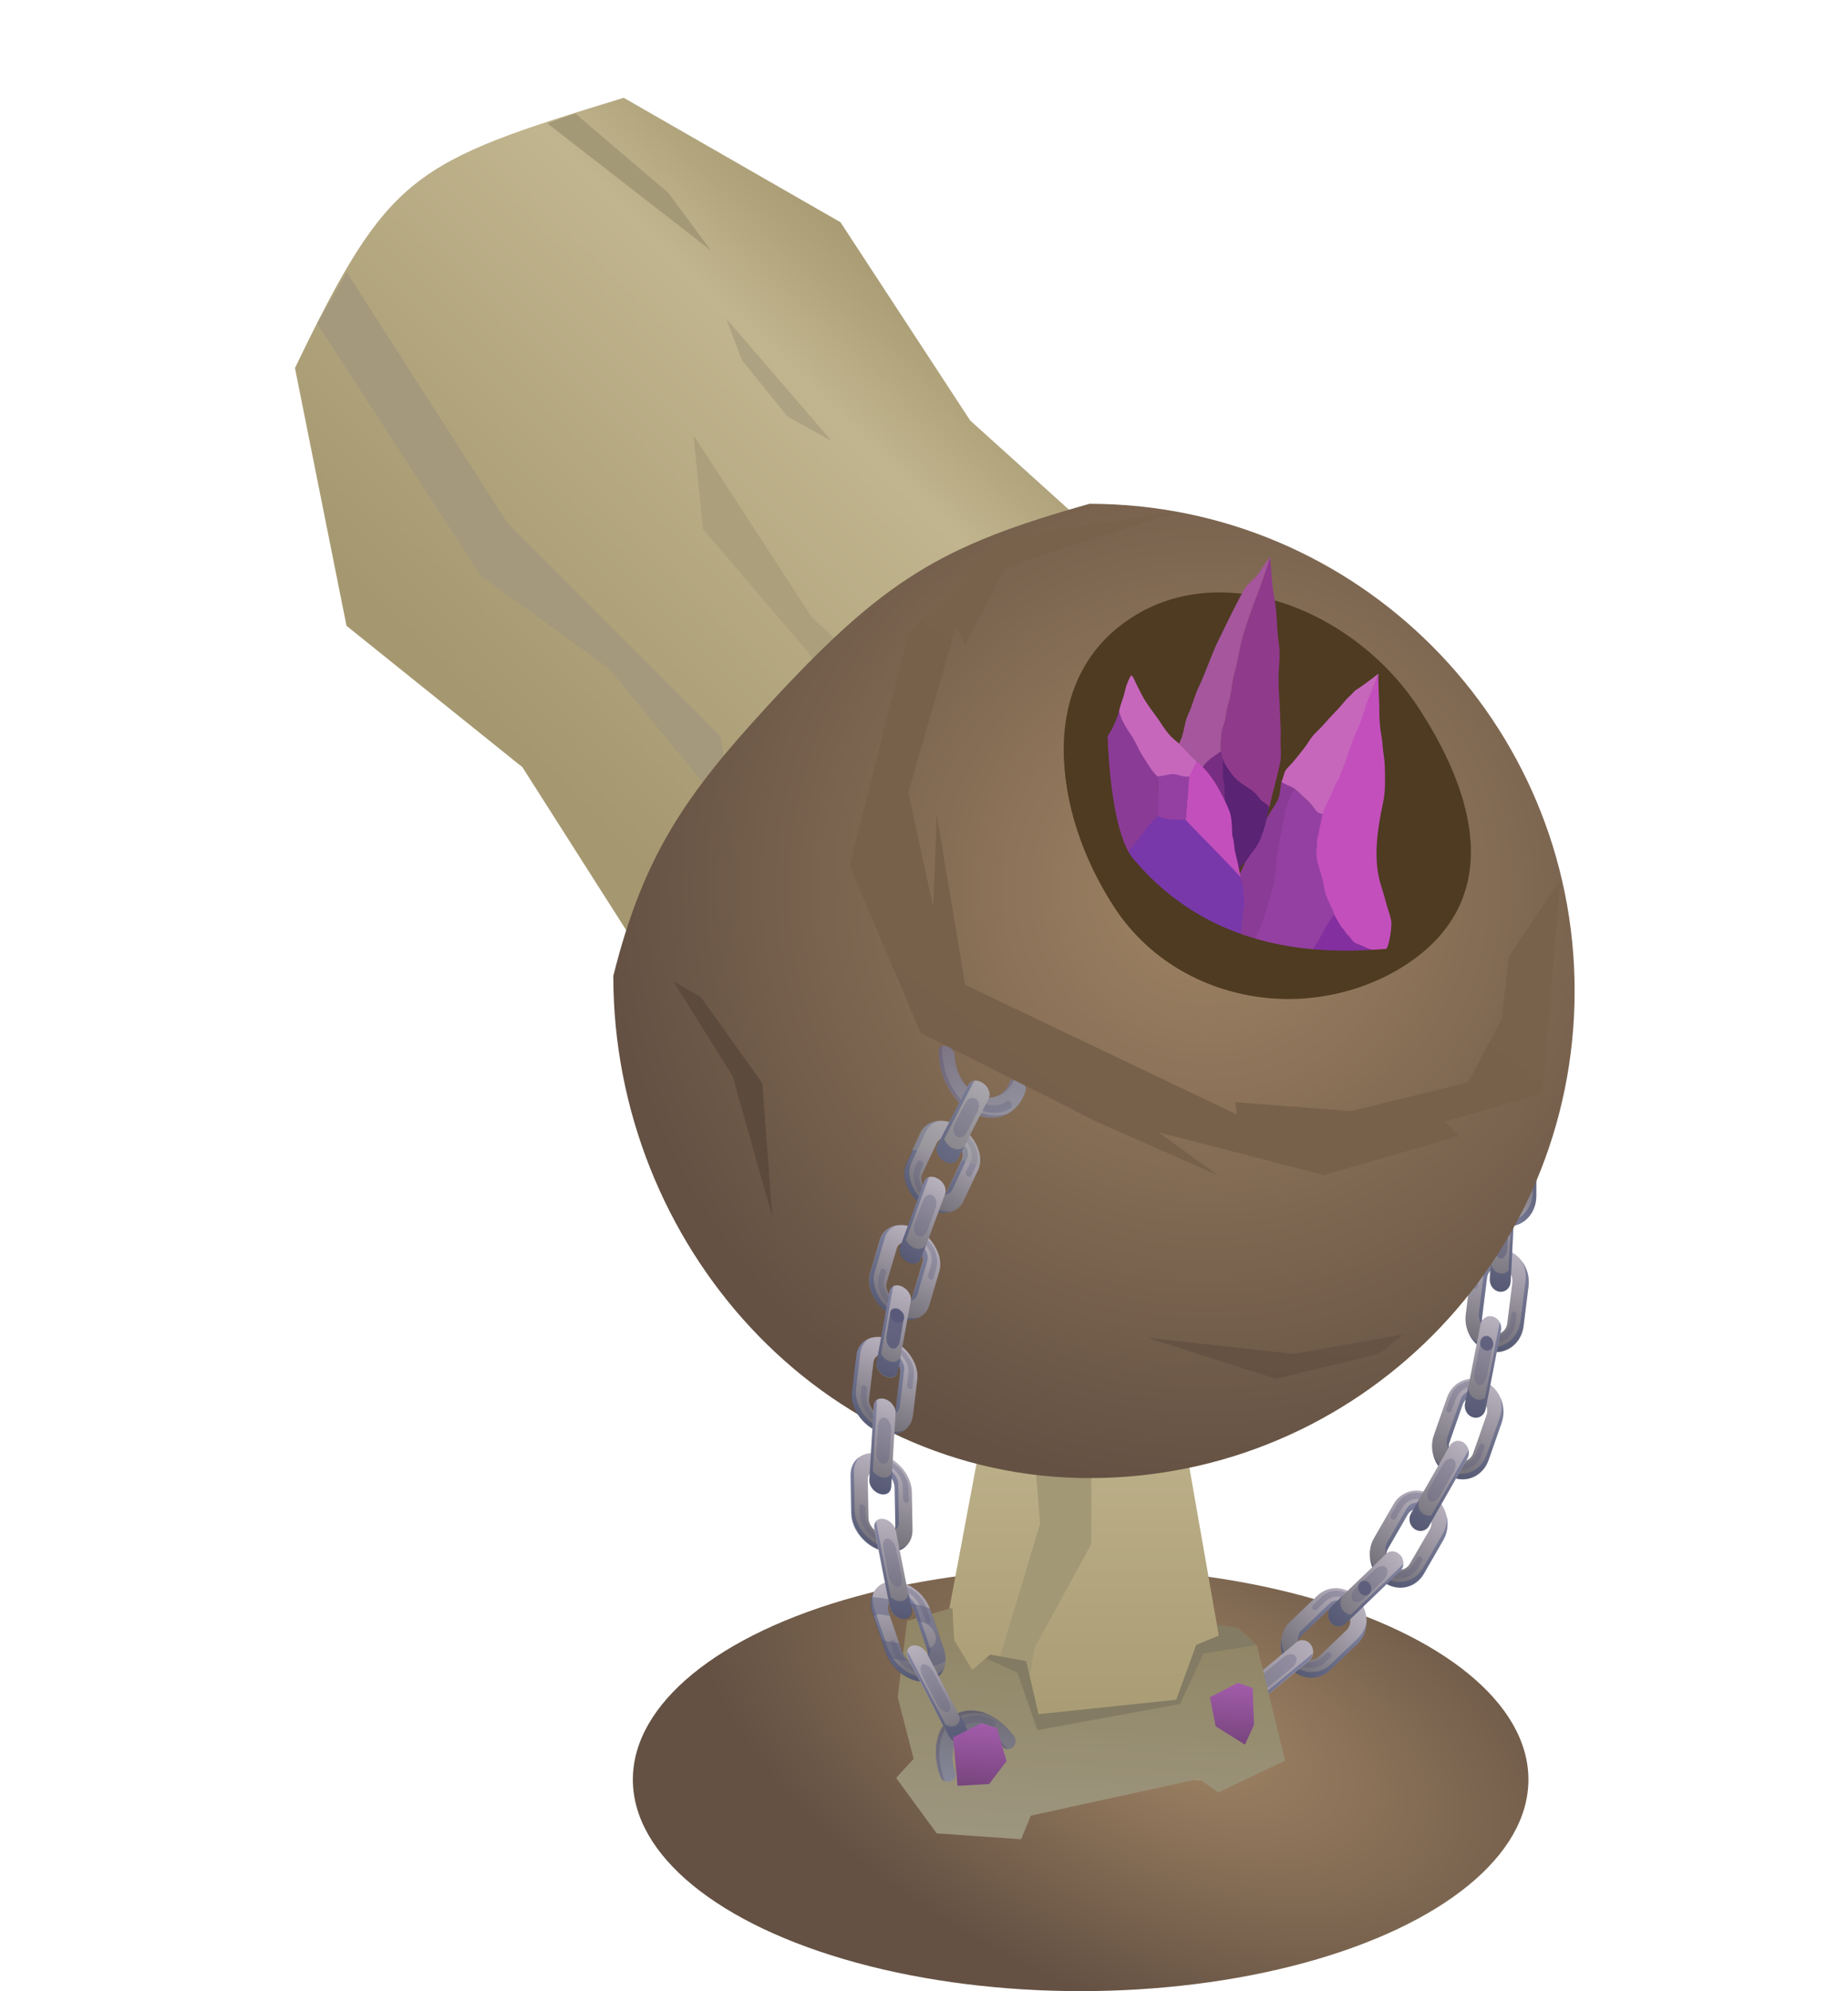 <svg width="520" height="560" viewBox="0 0 520 560" fill="none" xmlns="http://www.w3.org/2000/svg">
<g clip-path="url(#clip0_864_1052)">
<ellipse cx="126" cy="59.5" rx="126" ry="59.5" transform="matrix(-1 0 0 1 430.076 440.974)" fill="url(#paint0_radial_864_1052)"/>
<path d="M392.583 218.073C392.853 217.066 394.141 216.552 395.437 217.086C396.696 217.545 397.572 218.786 397.302 219.793L397.272 219.905C396.807 222.07 397.068 224.316 398.117 226.418C400.438 231.073 405.816 232.91 410.065 230.588C411.211 229.962 412.208 229.035 412.927 228.068C413.444 227.212 414.748 227.073 415.916 227.868C417.085 228.662 417.654 229.975 417.174 230.906C417.174 230.906 417.174 230.906 417.107 230.943C415.937 232.729 414.379 234.25 412.423 235.318C405.747 238.968 397.432 236.06 393.838 228.852C392.041 225.248 391.72 221.506 392.583 218.073Z" fill="#8E8B97"/>
<path opacity="0.25" d="M397.234 219.83C396.829 221.771 396.979 223.792 397.78 225.742C397.667 225.517 397.555 225.292 397.48 225.142C396.582 223.34 396.245 220.084 396.853 218.032C397.175 218.334 397.519 219.197 397.234 219.83Z" fill="#46395B"/>
<path opacity="0.25" d="M411.862 234.192C413.682 233.197 414.941 231.935 416.193 230.487C416.523 230.115 416.882 229.632 417.107 229.223C417.294 229.598 417.391 230.309 417.137 230.831C415.968 232.616 414.341 234.174 412.386 235.243C405.71 238.892 397.395 235.984 393.801 228.777C393.614 228.401 393.427 228.026 393.344 227.689C397.111 234.038 404.377 238.283 411.862 234.192Z" fill="#46395B"/>
<path opacity="0.3" d="M394.064 224.142C394.476 224.108 394.971 224.411 395.09 224.824C395.248 225.311 395.405 225.798 395.629 226.249C397.059 229.289 399.591 231.44 402.415 232.285C402.835 232.438 403.127 232.852 403.044 233.375C402.999 233.973 402.46 234.267 401.973 234.151C398.624 233.115 395.598 230.661 393.974 227.058C393.712 226.533 393.517 225.97 393.322 225.408C393.128 224.846 393.517 224.25 394.064 224.142Z" fill="#9C8C9A"/>
<path d="M339.939 466.776C338.98 467.055 338.471 468.418 338.788 469.822C339.105 471.227 340.184 472.25 341.144 471.971C341.216 471.944 341.216 471.944 341.288 471.916C343.261 471.518 345.407 471.862 347.223 473.14C351.321 475.877 352.599 481.763 350.168 486.288C349.533 487.52 348.647 488.489 347.607 489.247C346.8 489.736 346.561 491.175 347.237 492.442C347.841 493.737 349.054 494.439 349.933 493.922C349.933 493.922 349.933 493.922 350.004 493.895C351.707 492.702 353.247 491.033 354.338 488.998C358.183 481.955 356.108 472.783 349.699 468.508C346.599 466.555 343.187 466.068 339.939 466.776Z" fill="url(#paint1_linear_864_1052)"/>
<path opacity="0.25" d="M341.287 471.916C343.046 471.6 344.994 471.84 346.701 472.801C346.504 472.697 346.351 472.487 346.153 472.383C344.562 471.288 341.563 470.822 339.644 471.379C339.95 471.801 340.669 472.243 341.287 471.916Z" fill="#46395B"/>
<path opacity="0.25" d="M353.421 488.452C352.375 490.38 351.139 491.752 349.679 492.941C349.231 493.293 348.855 493.617 348.451 493.862C348.775 494.097 349.385 494.222 349.932 493.922C351.635 492.729 353.175 491.06 354.338 488.998C358.182 481.954 356.108 472.783 349.699 468.507C349.375 468.272 349.079 468.117 348.684 467.909C354.303 472.488 357.722 480.604 353.421 488.452Z" fill="#46395B"/>
<path opacity="0.3" d="M345.463 468.697C345.383 469.176 345.618 469.625 346.013 469.832C346.408 470.04 346.875 470.22 347.271 470.427C349.949 472.093 351.723 474.915 352.322 478.097C352.413 478.601 352.835 478.888 353.248 478.909C353.805 478.875 354.127 478.392 354.009 477.809C353.319 474.122 351.283 470.773 348.084 468.768C347.59 468.509 347.096 468.249 346.601 467.99C346.179 467.703 345.587 468.11 345.463 468.697Z" fill="#575878"/>
<path opacity="0.45" d="M339.939 466.776C338.98 467.055 338.471 468.418 338.788 469.822C339.105 471.227 340.184 472.25 341.144 471.971C341.216 471.944 341.216 471.944 341.288 471.916C343.261 471.518 345.407 471.862 347.223 473.14C351.321 475.877 352.599 481.763 350.168 486.288C349.533 487.52 348.647 488.489 347.607 489.247C346.8 489.736 346.561 491.175 347.237 492.442C347.841 493.737 349.054 494.439 349.933 493.922C349.933 493.922 349.933 493.922 350.004 493.895C351.707 492.702 353.247 491.033 354.338 488.998C358.183 481.955 356.108 472.783 349.699 468.508C346.599 466.555 343.187 466.068 339.939 466.776Z" fill="#BEBEBE"/>
<path d="M419.403 271.346C423.733 270.221 426.229 265.417 424.972 260.658L421.978 249.491C420.721 244.732 416.159 241.78 411.829 242.905C409.784 243.449 408.045 244.782 406.989 246.793C405.864 248.84 405.616 251.269 406.26 253.592L409.254 264.759C410.444 269.555 415.005 272.507 419.403 271.346ZM413.124 247.739C415.034 247.268 417.049 248.555 417.581 250.653L420.574 261.82C421.106 263.918 420.019 266.041 418.108 266.512C416.198 266.983 414.183 265.695 413.652 263.597L410.658 252.43C410.411 251.419 410.471 250.335 410.988 249.479C411.468 248.548 412.202 247.956 413.124 247.739Z" fill="url(#paint2_linear_864_1052)"/>
<g opacity="0.35">
<path d="M412.411 262.652L409.417 251.486C409.17 250.474 409.231 249.39 409.748 248.534C410.197 247.715 410.999 247.086 411.883 246.794C413.179 246.467 414.438 246.926 415.374 247.943C414.707 247.639 413.876 247.52 413.127 247.738C412.205 247.955 411.471 248.548 410.991 249.479C410.511 250.41 410.414 251.419 410.661 252.43L413.654 263.597C413.819 264.271 414.186 264.835 414.62 265.362C413.602 264.868 412.703 263.926 412.411 262.652Z" fill="#26366F"/>
<path d="M418.095 270.438C422.426 269.313 424.922 264.509 423.664 259.75L420.671 248.583C420.147 246.672 419.083 245.056 417.795 243.849C419.772 245.061 421.33 246.981 421.981 249.491L424.975 260.658C426.232 265.417 423.736 270.221 419.406 271.346C416.814 271.998 414.132 271.267 412.132 269.493C413.863 270.554 416.05 270.983 418.095 270.438Z" fill="#26366F"/>
</g>
<path opacity="0.3" d="M411.049 245.815C409.73 246.44 408.711 247.666 408.291 249.233C408.021 250.241 408.133 251.326 408.38 252.338L408.949 254.511C408.949 254.511 409.151 255.26 409.308 255.748C409.428 256.16 409.203 256.57 408.866 256.754C408.424 256.9 407.967 256.672 407.81 256.185C407.047 253.449 406.874 252.588 406.874 252.588C406.351 250.676 406.583 248.734 407.445 247.021C408.18 245.568 409.491 244.756 410.368 244.277C410.772 244.055 411.267 244.358 411.386 244.771C411.611 245.221 411.424 245.706 411.049 245.815Z" fill="#575878"/>
<path opacity="0.3" d="M418.385 267.411C419.704 266.786 420.723 265.56 421.143 263.993C421.413 262.986 421.301 261.9 421.054 260.889L420.927 260.29C420.927 260.29 420.725 259.54 420.567 259.053C420.448 258.64 420.673 258.231 421.01 258.047C421.452 257.901 421.909 258.129 422.066 258.616C422.829 261.352 422.56 260.639 422.56 260.639C423.084 262.55 422.851 264.493 421.989 266.206C421.254 267.658 419.943 268.471 419.067 268.95C418.662 269.171 418.168 268.868 418.048 268.456C417.891 267.968 418.011 267.521 418.385 267.411Z" fill="#575878"/>
<path d="M424.353 308.291C428.848 307.84 431.913 303.489 431.27 298.586L429.782 287.169C429.139 282.266 424.967 278.718 420.472 279.168C418.345 279.376 416.427 280.52 415.153 282.267C413.849 284.127 413.219 286.477 413.555 288.873L415.043 300.29C415.716 305.081 419.925 308.704 424.353 308.291ZM421.153 284.147C423.108 283.938 424.928 285.523 425.22 287.657L426.708 299.073C426.999 301.207 425.628 303.103 423.672 303.312C421.717 303.521 419.897 301.936 419.605 299.802L418.118 288.386C417.938 287.337 418.208 286.33 418.83 285.512C419.452 284.694 420.224 284.177 421.153 284.147Z" fill="url(#paint3_linear_864_1052)"/>
<g opacity="0.35">
<path d="M418.527 298.672L417.039 287.256C416.859 286.207 417.129 285.2 417.751 284.382C418.306 283.601 419.182 283.122 420.074 283.017C421.377 282.878 422.643 283.523 423.377 284.651C422.741 284.234 421.976 284.079 421.22 284.11C420.328 284.215 419.452 284.695 418.897 285.475C418.275 286.293 418.073 287.264 418.185 288.349L419.672 299.765C419.77 300.477 420.069 301.077 420.436 301.641C419.41 300.96 418.646 299.944 418.527 298.672Z" fill="#26366F"/>
<path d="M423.207 307.197C427.702 306.746 430.767 302.396 430.124 297.492L428.636 286.076C428.352 284.129 427.558 282.365 426.367 281.01C428.15 282.52 429.475 284.661 429.782 287.169L431.27 298.586C431.913 303.489 428.848 307.84 424.353 308.29C421.678 308.606 419.079 307.351 417.311 305.356C418.982 306.64 421.079 307.405 423.207 307.197Z" fill="#26366F"/>
</g>
<path opacity="0.3" d="M419.378 281.964C417.947 282.364 416.815 283.365 416.223 284.93C415.848 285.9 415.751 286.908 415.863 287.994L416.124 290.239C416.124 290.239 416.221 290.951 416.281 291.587C416.334 292.036 416.071 292.37 415.697 292.48C415.255 292.626 414.828 292.286 414.738 291.762C414.349 288.917 414.244 288.018 414.244 288.018C413.96 286.072 414.47 284.169 415.512 282.644C416.426 281.38 417.88 280.681 418.764 280.389C419.206 280.243 419.7 280.546 419.79 281.07C419.977 281.445 419.752 281.855 419.378 281.964Z" fill="#575878"/>
<path opacity="0.3" d="M423.882 304.248C425.313 303.848 426.444 302.848 427.037 301.282C427.411 300.313 427.509 299.304 427.397 298.219L427.337 297.582C427.337 297.582 427.24 296.871 427.18 296.235C427.128 295.786 427.39 295.451 427.765 295.342C428.207 295.196 428.634 295.536 428.723 296.06C429.112 298.905 428.978 298.119 428.978 298.119C429.262 300.066 428.752 301.969 427.71 303.493C426.796 304.758 425.342 305.457 424.458 305.749C424.016 305.895 423.522 305.592 423.432 305.067C423.35 304.73 423.507 304.358 423.882 304.248Z" fill="#575878"/>
<path d="M424.051 344.859C428.575 345.157 432.247 341.334 432.293 336.436L432.319 324.957C432.365 320.059 428.65 315.879 424.126 315.581C421.983 315.415 419.915 316.258 418.357 317.779C416.768 319.412 415.891 321.611 415.883 324.004L415.857 335.484C415.849 340.457 419.563 344.637 424.051 344.859ZM424.087 320.666C426.02 320.756 427.645 322.639 427.659 324.733L427.634 336.212C427.648 338.306 425.992 339.976 424.059 339.886C422.127 339.796 420.501 337.913 420.487 335.819L420.512 324.34C420.505 323.293 420.88 322.324 421.577 321.656C422.274 320.989 423.188 320.584 424.087 320.666Z" fill="url(#paint4_linear_864_1052)"/>
<g opacity="0.35">
<path d="M419.506 334.54L419.531 323.061C419.524 322.014 419.899 321.045 420.595 320.377C421.292 319.709 422.139 319.342 423.105 319.387C424.416 319.435 425.555 320.341 426.221 321.506C425.615 320.978 424.948 320.673 424.154 320.63C423.187 320.585 422.341 320.952 421.644 321.619C420.947 322.287 420.572 323.256 420.579 324.303L420.554 335.782C420.546 336.456 420.711 337.13 421.01 337.731C420.119 336.976 419.52 335.774 419.506 334.54Z" fill="#26366F"/>
<path d="M423.069 343.58C427.594 343.877 431.266 340.055 431.312 335.157L431.337 323.678C431.293 321.695 430.739 319.896 429.713 318.355C431.331 320.05 432.319 322.377 432.318 324.957L432.293 336.436C432.247 341.334 428.642 345.12 424.05 344.859C421.323 344.725 418.986 343.136 417.414 340.843C418.926 342.5 420.896 343.525 423.069 343.58Z" fill="#26366F"/>
</g>
<path opacity="0.3" d="M422.611 318.224C421.173 318.437 419.862 319.249 419.09 320.627C418.573 321.483 418.34 322.565 418.347 323.612L418.332 325.818C418.332 325.818 418.362 326.566 418.316 327.164C418.331 327.538 418.002 327.91 417.657 327.907C417.178 327.978 416.781 327.526 416.796 327.04C416.751 324.198 416.819 323.301 416.819 323.301C416.812 321.394 417.532 319.567 418.858 318.269C419.915 317.118 421.451 316.756 422.372 316.539C422.852 316.468 423.211 316.845 423.301 317.369C423.286 317.855 423.023 318.19 422.611 318.224Z" fill="#575878"/>
<path opacity="0.3" d="M424.096 340.821C425.535 340.608 426.846 339.796 427.618 338.419C428.135 337.563 428.368 336.48 428.36 335.433L428.405 334.835C428.405 334.835 428.376 334.087 428.421 333.489C428.406 333.115 428.736 332.744 429.08 332.746C429.56 332.675 429.957 333.127 429.942 333.613C429.986 336.455 429.956 335.707 429.956 335.707C429.963 337.614 429.243 339.441 427.917 340.739C426.86 341.89 425.324 342.252 424.403 342.469C423.924 342.54 423.564 342.163 423.474 341.639C423.459 341.265 423.789 340.894 424.096 340.821Z" fill="#575878"/>
<path d="M419.494 380.121C423.974 381.017 428.117 377.796 428.718 372.977L430.129 361.696C430.73 356.877 427.547 352.215 423.067 351.32C420.947 350.854 418.797 351.361 417.059 352.693C415.253 354.062 414.129 356.11 413.843 358.464L412.432 369.745C411.832 374.564 415.014 379.226 419.494 380.121ZM422.437 356.251C424.415 356.603 425.77 358.633 425.545 360.762L424.133 372.044C423.908 374.173 422.102 375.543 420.125 375.19C418.147 374.838 416.791 372.808 417.017 370.679L418.428 359.397C418.593 358.352 419.073 357.421 419.845 356.903C420.579 356.311 421.5 356.094 422.437 356.251Z" fill="url(#paint5_linear_864_1052)"/>
<g opacity="0.35">
<path d="M416.133 369.25L417.545 357.969C417.71 356.923 418.19 355.992 418.961 355.475C419.696 354.882 420.617 354.665 421.591 354.897C422.909 355.132 423.951 356.187 424.415 357.462C423.875 356.897 423.239 356.481 422.475 356.325C421.538 356.168 420.617 356.385 419.845 356.902C419.111 357.495 418.526 358.388 418.428 359.397L417.017 370.678C416.942 371.388 417.002 372.024 417.234 372.662C416.44 371.758 416.013 370.558 416.133 369.25Z" fill="#26366F"/>
<path d="M418.611 378.693C423.09 379.588 427.234 376.368 427.834 371.549L429.246 360.268C429.479 358.325 429.127 356.415 428.303 354.764C429.689 356.682 430.407 359.155 430.092 361.621L428.681 372.902C428.08 377.721 423.936 380.941 419.457 380.046C416.782 379.501 414.573 377.651 413.337 375.174C414.685 377.017 416.528 378.303 418.611 378.693Z" fill="#26366F"/>
</g>
<path opacity="0.3" d="M421.231 353.661C419.748 353.612 418.362 354.274 417.342 355.5C416.72 356.317 416.346 357.287 416.248 358.295L415.955 360.462C415.955 360.462 415.88 361.172 415.835 361.77C415.783 362.181 415.483 362.44 415.071 362.474C414.621 362.433 414.224 361.981 414.307 361.458C414.607 358.619 414.712 357.797 414.712 357.797C414.945 355.855 415.949 354.255 417.351 353.107C418.587 352.144 420.13 351.969 421.127 351.902C421.576 351.943 421.936 352.32 421.921 352.806C421.943 353.367 421.576 353.663 421.231 353.661Z" fill="#575878"/>
<path opacity="0.3" d="M419.989 376.124C421.473 376.173 422.859 375.511 423.878 374.285C424.5 373.467 424.875 372.498 424.972 371.489L425.085 370.854C425.085 370.854 425.16 370.145 425.205 369.547C425.258 369.136 425.557 368.876 425.969 368.842C426.419 368.883 426.816 369.335 426.733 369.858C426.433 372.697 426.471 371.912 426.471 371.912C426.238 373.855 425.234 375.455 423.832 376.603C422.596 377.565 421.053 377.74 420.056 377.807C419.607 377.766 419.247 377.389 419.262 376.903C419.278 376.417 419.645 376.121 419.989 376.124Z" fill="#575878"/>
<path d="M408.286 415.294C412.533 417.272 417.238 415.178 418.85 410.666L422.531 400.15C424.143 395.638 421.972 390.424 417.724 388.446C415.724 387.532 413.484 387.515 411.551 388.285C409.483 389.128 407.932 390.836 407.16 393.074L403.479 403.589C401.867 408.101 404.076 413.391 408.286 415.294ZM416.15 393.033C418.008 393.832 418.928 396.195 418.246 398.097L414.565 408.613C413.92 410.589 411.785 411.47 409.995 410.633C408.137 409.833 407.216 407.47 407.899 405.569L411.58 395.053C411.954 394.084 412.614 393.341 413.46 392.974C414.307 392.607 415.274 392.652 416.15 393.033Z" fill="url(#paint6_linear_864_1052)"/>
<g opacity="0.35">
<path d="M407.323 404.068L411.004 393.552C411.379 392.583 412.038 391.84 412.885 391.473C413.731 391.106 414.698 391.151 415.574 391.532C416.803 392.102 417.679 393.343 417.836 394.691C417.431 394.052 416.855 393.412 416.083 393.069C415.207 392.688 414.24 392.643 413.394 393.01C412.48 393.414 411.82 394.157 411.513 395.089L407.832 405.605C407.614 406.202 407.539 406.911 407.704 407.586C407.075 406.497 406.888 405.261 407.323 404.068Z" fill="#26366F"/>
<path d="M407.777 413.756C412.024 415.734 416.729 413.64 418.341 409.128L422.022 398.613C422.675 396.823 422.668 394.916 422.181 393.08C423.162 395.219 423.334 397.8 422.531 400.15L418.85 410.665C417.238 415.177 412.533 417.271 408.286 415.293C405.724 414.114 403.979 411.819 403.253 409.159C404.227 411.111 405.777 412.843 407.777 413.756Z" fill="#26366F"/>
</g>
<path opacity="0.3" d="M415.521 390.223C414.128 389.838 412.554 390.125 411.318 391.087C410.584 391.68 409.999 392.573 409.624 393.542L408.845 395.592C408.845 395.592 408.597 396.301 408.41 396.786C408.252 397.158 407.915 397.343 407.533 397.265C407.114 397.112 406.852 396.586 406.972 396.138C407.901 393.528 408.179 392.708 408.179 392.708C408.831 390.918 410.052 389.582 411.746 388.847C413.132 388.185 414.69 388.384 415.664 388.617C416.151 388.733 416.413 389.258 416.293 389.706C416.24 390.117 415.836 390.338 415.521 390.223Z" fill="#575878"/>
<path opacity="0.3" d="M409.688 411.566C411.081 411.951 412.654 411.664 413.891 410.701C414.625 410.109 415.21 409.216 415.585 408.247L415.802 407.65C415.802 407.65 416.049 406.942 416.237 406.457C416.394 406.084 416.731 405.9 417.113 405.978C417.533 406.131 417.795 406.656 417.675 407.104C416.745 409.714 416.993 409.006 416.993 409.006C416.341 410.796 415.119 412.132 413.426 412.866C412.04 413.529 410.481 413.329 409.508 413.097C409.021 412.981 408.759 412.456 408.879 412.008C408.901 411.709 409.306 411.488 409.688 411.566Z" fill="#575878"/>
<path d="M389.346 444.946C393.211 447.706 398.268 446.662 400.622 442.605L406.1 433.113C408.454 429.056 407.234 423.512 403.369 420.752C401.527 419.466 399.369 418.925 397.249 419.32C395.061 419.751 393.218 421.045 392.094 423.093L386.615 432.585C384.262 436.642 385.549 442.149 389.346 444.946ZM401.053 424.884C402.754 426.057 403.3 428.529 402.266 430.241L396.719 439.769C395.722 441.556 393.467 442.025 391.835 440.815C390.134 439.643 389.588 437.17 390.622 435.458L396.101 425.967C396.618 425.111 397.42 424.481 398.379 424.339C399.3 424.122 400.237 424.279 401.053 424.884Z" fill="url(#paint7_linear_864_1052)"/>
<g opacity="0.35">
<path d="M390.315 433.811L395.794 424.319C396.311 423.463 397.113 422.833 398.072 422.691C398.994 422.474 399.9 422.743 400.784 423.311C401.952 424.106 402.559 425.494 402.476 426.877C402.207 426.164 401.697 425.487 401.023 424.996C400.207 424.391 399.27 424.234 398.311 424.376C397.39 424.593 396.551 425.147 396.034 426.003L390.555 435.495C390.232 436.053 390.053 436.725 390.045 437.398C389.686 436.161 389.701 434.815 390.315 433.811Z" fill="#26366F"/>
<path d="M389.144 443.336C393.009 446.096 398.066 445.052 400.419 440.995L405.898 431.503C406.865 429.828 407.24 427.999 407.031 426.202C407.607 428.562 407.397 431.066 406.137 433.188L400.659 442.679C398.305 446.737 393.248 447.781 389.383 445.021C387.076 443.32 385.699 440.729 385.52 437.96C386.051 440.059 387.264 441.975 389.144 443.336Z" fill="#26366F"/>
</g>
<path opacity="0.3" d="M400.941 422.079C399.571 421.395 398.02 421.383 396.634 422.045C395.72 422.449 395.06 423.191 394.543 424.047L393.411 425.908C393.411 425.908 393.022 426.503 392.767 427.025C392.609 427.397 392.13 427.468 391.778 427.279C391.321 427.051 391.194 426.451 391.419 426.042C392.805 423.66 393.225 422.953 393.225 422.953C394.124 421.314 395.668 420.28 397.443 419.882C398.912 419.557 400.447 420.056 401.429 420.475C401.886 420.703 402.043 421.19 401.855 421.675C401.63 422.084 401.256 422.193 400.941 422.079Z" fill="#575878"/>
<path opacity="0.3" d="M391.385 441.634C392.755 442.318 394.306 442.33 395.692 441.668C396.606 441.264 397.266 440.522 397.783 439.666L398.143 439.182C398.143 439.182 398.532 438.587 398.787 438.066C398.945 437.693 399.424 437.622 399.776 437.812C400.233 438.04 400.36 438.639 400.135 439.049C398.749 441.431 399.101 440.76 399.101 440.76C398.202 442.399 396.658 443.433 394.883 443.831C393.414 444.156 391.879 443.657 390.897 443.238C390.44 443.01 390.283 442.523 390.471 442.038C390.59 441.591 391.033 441.445 391.385 441.634Z" fill="#575878"/>
<path d="M362.558 468.665C365.636 472.429 370.858 472.919 374.177 469.766L381.91 462.386C385.23 459.234 385.419 453.589 382.341 449.826C380.858 448.057 378.918 446.92 376.738 446.678C374.49 446.473 372.348 447.167 370.721 448.724L362.988 456.104C359.669 459.257 359.48 464.901 362.558 468.665ZM378.991 453.09C380.332 454.746 380.256 457.176 378.795 458.548L371.062 465.928C369.6 467.3 367.353 467.095 366.012 465.439C364.672 463.783 364.747 461.353 366.209 459.981L373.942 452.601C374.639 451.934 375.59 451.605 376.594 451.725C377.493 451.807 378.339 452.3 378.991 453.09Z" fill="url(#paint8_linear_864_1052)"/>
<g opacity="0.35">
<path d="M366.352 458.375L374.085 450.995C374.782 450.327 375.733 449.998 376.737 450.118C377.636 450.2 378.587 450.731 379.202 451.447C380.108 452.575 380.302 453.998 380.01 455.304C379.942 454.481 379.635 453.694 379.059 453.053C378.407 452.263 377.561 451.77 376.594 451.725C375.591 451.605 374.706 451.897 373.942 452.602L366.209 459.982C365.744 460.427 365.422 460.985 365.242 461.657C365.055 460.421 365.453 459.153 366.352 458.375Z" fill="#26366F"/>
<path d="M362.701 467.058C365.779 470.822 371.001 471.312 374.32 468.159L382.053 460.779C383.38 459.481 384.212 457.88 384.519 456.088C384.511 458.481 383.604 460.792 381.911 462.386L374.177 469.766C370.858 472.918 365.636 472.428 362.558 468.665C360.746 466.407 360.08 463.522 360.56 460.871C360.507 463.002 361.286 465.252 362.701 467.058Z" fill="#26366F"/>
</g>
<path opacity="0.3" d="M379.606 450.365C378.498 449.347 376.962 448.848 375.456 449.098C374.497 449.24 373.621 449.719 372.924 450.387L371.395 451.796C371.395 451.796 370.931 452.241 370.533 452.649C370.234 452.908 369.822 452.943 369.5 452.641C369.14 452.264 369.118 451.703 369.485 451.407C371.411 449.59 371.973 448.996 371.973 448.996C373.299 447.698 375.037 447.225 376.835 447.389C378.356 447.513 379.772 448.459 380.521 449.101C380.91 449.366 380.97 450.002 380.64 450.373C380.303 450.557 379.823 450.628 379.606 450.365Z" fill="#575878"/>
<path opacity="0.3" d="M365.315 466.107C366.424 467.125 367.96 467.623 369.465 467.374C370.424 467.232 371.301 466.752 371.998 466.085L372.433 465.752C372.433 465.752 372.897 465.307 373.294 464.898C373.594 464.639 374.006 464.605 374.328 464.907C374.688 465.283 374.71 465.845 374.343 466.141C372.417 467.958 372.949 467.476 372.949 467.476C371.623 468.774 369.884 469.246 368.087 469.083C366.566 468.958 365.15 468.012 364.401 467.371C364.012 467.106 363.952 466.47 364.282 466.099C364.581 465.839 365.098 465.843 365.315 466.107Z" fill="#575878"/>
<path d="M415.519 255.123C417.085 254.649 417.947 252.936 417.431 251.212L410.866 229.099C410.35 227.374 408.724 226.352 407.159 226.826C406.409 227.044 405.81 227.563 405.495 228.308C405.143 228.978 405.075 229.875 405.315 230.7L411.744 252.887C412.261 254.611 413.953 255.597 415.519 255.123Z" fill="url(#paint9_linear_864_1052)"/>
<path opacity="0.3" d="M412.615 246.201C413.499 245.909 413.919 244.342 413.402 242.618L411.172 235.047C410.655 233.323 409.509 232.229 408.588 232.446C408.146 232.592 407.786 233.076 407.674 233.71C407.561 234.345 407.561 235.205 407.8 236.03L410.031 243.601C410.48 245.362 411.626 246.455 412.615 246.201Z" fill="#575878"/>
<path opacity="0.35" d="M413.978 250.138C414.795 249.882 415.424 249.252 415.739 248.506L409.451 227.292C410.088 227.709 410.56 228.311 410.799 229.135L415.889 246.227L417.049 250.274L417.364 251.249C417.88 252.973 417.018 254.686 415.452 255.16C413.887 255.634 412.261 254.611 411.745 252.887L410.27 247.865C410.787 249.589 412.48 250.575 413.978 250.138Z" fill="#26366F"/>
<path d="M422.32 290.102C423.893 289.815 424.897 288.215 424.516 286.417L419.929 263.796C419.585 262.073 418.057 260.902 416.416 261.225C415.63 261.369 414.993 261.812 414.573 262.52C414.221 263.19 414.048 264.049 414.22 264.91L418.807 287.531C419.151 289.254 420.746 290.389 422.32 290.102Z" fill="url(#paint10_linear_864_1052)"/>
<path opacity="0.3" d="M420.232 280.924C421.191 280.782 421.678 279.178 421.334 277.455L419.786 269.702C419.441 267.98 418.393 266.737 417.434 266.879C416.954 266.95 416.595 267.434 416.377 268.03C416.16 268.627 416.16 269.487 416.332 270.348L417.881 278.101C418.195 279.936 419.243 281.178 420.232 280.924Z" fill="#575878"/>
<path opacity="0.35" d="M421.258 285.045C422.112 284.865 422.711 284.346 423.131 283.639L418.754 261.954C419.323 262.407 419.765 263.121 419.9 263.908L423.453 281.361L424.306 285.481L424.553 286.492C424.898 288.215 423.931 289.89 422.357 290.177C420.784 290.463 419.189 289.329 418.845 287.606L417.812 282.438C418.156 284.161 419.684 285.332 421.258 285.045Z" fill="#26366F"/>
<path d="M416.96 273.158C417.484 274.209 418.57 274.666 419.38 274.224C420.189 273.782 420.451 272.587 419.927 271.536C419.403 270.485 418.317 270.028 417.508 270.47C416.698 270.912 416.473 272.182 416.96 273.158Z" fill="#575878"/>
<path d="M424.153 327.509C425.771 327.484 427.023 326.036 426.956 324.352L425.906 301.422C425.801 299.664 424.401 298.232 422.85 298.22C422.056 298.176 421.314 298.582 420.819 299.139C420.325 299.696 420.047 300.516 420.047 301.376L421.098 324.306C421.135 326.101 422.498 327.458 424.153 327.509Z" fill="url(#paint11_linear_864_1052)"/>
<path opacity="0.3" d="M423.436 318.155C424.402 318.2 425.137 316.747 425.033 314.989L424.652 307.171C424.548 305.413 423.664 303.985 422.735 304.015C422.219 304.011 421.784 304.344 421.567 304.94C421.244 305.499 421.139 306.321 421.139 307.181L421.519 314.999C421.623 316.757 422.47 318.11 423.436 318.155Z" fill="#575878"/>
<path opacity="0.35" d="M423.877 322.309C424.738 322.316 425.48 321.91 426.004 321.241L424.991 299.246C425.531 299.812 425.837 300.599 425.867 301.347L426.709 319.041L426.91 323.23L426.985 324.24C427.089 325.999 425.838 327.447 424.182 327.397C422.564 327.421 421.164 325.989 421.127 324.194L420.851 318.994C420.925 320.865 422.221 322.258 423.877 322.309Z" fill="#26366F"/>
<path d="M421.994 363.277C423.619 363.439 424.983 362.216 425.051 360.459L426.211 337.659C426.278 335.902 425.08 334.359 423.455 334.197C422.623 334.078 421.911 334.372 421.312 334.89C420.78 335.372 420.397 336.154 420.33 337.051L419.17 359.852C419.17 361.572 420.368 363.114 421.994 363.277Z" fill="url(#paint12_linear_864_1052)"/>
<path opacity="0.5" d="M422.243 353.968C423.247 354.088 424.124 352.748 424.192 350.992L424.568 343.142C424.636 341.385 423.955 339.847 422.988 339.802C422.539 339.761 421.999 340.056 421.677 340.614C421.355 341.172 421.108 341.881 421.04 342.778L420.663 350.627C420.595 352.384 421.277 353.922 422.243 353.968Z" fill="#575878"/>
<path opacity="0.35" d="M422.272 358.156C423.104 358.274 423.883 357.944 424.445 357.35L425.574 335.522C426.046 336.124 426.286 336.948 426.248 337.733L425.397 355.301L425.149 359.45L425.118 360.422C425.05 362.179 423.619 363.439 422.061 363.239C420.435 363.077 419.2 361.459 419.305 359.778L419.546 354.582C419.411 356.376 420.647 357.993 422.272 358.156Z" fill="#26366F"/>
<path d="M414.546 398.591C416.149 399.053 417.692 398.018 418.037 396.3L422.358 374.161C422.703 372.443 421.67 370.715 420.067 370.254C419.265 370.023 418.479 370.167 417.842 370.61C417.205 371.054 416.748 371.686 416.575 372.545L412.254 394.684C411.947 396.477 412.98 398.205 414.546 398.591Z" fill="url(#paint13_linear_864_1052)"/>
<path opacity="0.3" d="M416.113 389.517C417.087 389.749 418.144 388.598 418.421 386.918L419.944 379.302C420.289 377.585 419.78 376.048 418.769 375.74C418.282 375.624 417.773 375.807 417.345 376.327C416.881 376.772 416.566 377.518 416.393 378.376L414.871 385.993C414.593 387.673 415.14 389.285 416.113 389.517Z" fill="#575878"/>
<path opacity="0.35" d="M415.551 393.551C416.352 393.782 417.206 393.602 417.843 393.158L421.992 371.877C422.329 372.553 422.463 373.339 422.358 374.161L418.975 391.297L418.172 395.367L417.97 396.337C417.625 398.055 416.081 399.089 414.478 398.628C412.875 398.167 411.842 396.438 412.187 394.721L413.192 389.681C412.952 391.437 413.985 393.165 415.551 393.551Z" fill="#26366F"/>
<path opacity="0.8" d="M416.716 378.678C417.24 379.729 418.393 380.149 419.27 379.67C420.147 379.191 420.477 377.96 419.953 376.909C419.428 375.857 418.275 375.437 417.398 375.916C416.559 376.47 416.229 377.702 416.716 378.678Z" fill="#575878"/>
<path d="M398.056 430.057C399.471 431.003 401.247 430.606 402.086 429.192L412.939 410.17C413.741 408.68 413.285 406.732 411.936 405.749C411.262 405.258 410.431 405.139 409.712 405.246C409.03 405.427 408.326 405.908 407.906 406.615L397.053 425.637C396.146 427.088 396.603 429.036 398.056 430.057Z" fill="url(#paint14_linear_864_1052)"/>
<path opacity="0.3" d="M402.253 422.126C403.069 422.73 404.418 421.993 405.257 420.579L408.96 414.064C409.762 412.575 409.8 410.93 408.916 410.362C408.527 410.097 407.942 410.13 407.403 410.425C406.863 410.72 406.264 411.239 405.882 412.021L402.179 418.535C401.407 419.913 401.369 421.558 402.253 422.126Z" fill="#575878"/>
<path opacity="0.35" d="M400.432 425.701C401.211 426.23 402.042 426.349 402.792 426.131L413.225 407.816C413.359 408.602 413.254 409.424 412.902 410.094L404.53 424.798L402.566 428.26L402.117 429.079C401.315 430.569 399.502 430.891 398.086 429.945C396.67 428.999 396.281 427.014 397.083 425.525L399.564 421.207C398.627 422.77 399.084 424.718 400.432 425.701Z" fill="#26366F"/>
<path d="M374.436 456.345C375.522 457.663 377.425 457.865 378.549 456.677L393.978 441.842C395.139 440.729 395.23 438.673 394.076 437.393C393.499 436.753 392.795 436.373 392.069 436.293C391.342 436.212 390.525 436.467 389.963 437.061L374.534 451.896C373.44 452.972 373.35 455.028 374.436 456.345Z" fill="url(#paint15_linear_864_1052)"/>
<path opacity="0.3" d="M380.595 450.112C381.247 450.902 382.753 450.652 383.914 449.54L389.19 444.459C390.351 443.346 390.771 441.779 390.082 440.913C389.723 440.537 389.198 440.346 388.584 440.49C387.969 440.635 387.258 440.928 386.696 441.522L381.42 446.603C380.326 447.679 379.944 449.321 380.595 450.112Z" fill="#575878"/>
<path opacity="0.35" d="M377.988 452.97C378.602 453.686 379.373 454.028 380.167 454.072L394.929 439.793C394.892 440.578 394.577 441.323 394.045 441.805L382.168 453.265L379.313 455.972L378.616 456.64C377.454 457.753 375.589 457.626 374.503 456.308C373.417 454.991 373.44 452.972 374.602 451.859L378.086 448.522C376.925 449.634 376.834 451.69 377.988 452.97Z" fill="#26366F"/>
<path opacity="0.8" d="M382.387 447.508C382.911 448.559 384.065 448.98 384.941 448.501C385.818 448.022 386.148 446.79 385.624 445.739C385.1 444.688 383.946 444.268 383.07 444.747C382.193 445.226 381.9 446.532 382.387 447.508Z" fill="#575878"/>
<path d="M347.879 479.842C348.935 481.271 350.703 481.547 352.007 480.548L368.417 466.992C369.683 465.917 369.849 464.012 368.86 462.545C368.351 461.868 367.609 461.414 366.883 461.333C366.119 461.178 365.369 461.396 364.77 461.915L348.36 475.471C347.019 476.395 346.823 478.413 347.879 479.842Z" fill="url(#paint16_linear_864_1052)"/>
<path opacity="0.45" d="M347.879 479.842C348.935 481.271 350.703 481.547 352.007 480.548L368.417 466.992C369.683 465.917 369.849 464.012 368.86 462.545C368.351 461.868 367.609 461.414 366.883 461.333C366.119 461.178 365.369 461.396 364.77 461.915L348.36 475.471C347.019 476.395 346.823 478.413 347.879 479.842Z" fill="#AEA8B4"/>
<path opacity="0.3" d="M354.369 474.098C354.99 475 356.534 474.825 357.732 473.788L363.405 469.158C364.671 468.084 365.196 466.555 364.544 465.765C364.252 465.351 363.728 465.16 363.076 465.23C362.492 465.262 361.78 465.556 361.113 466.112L355.441 470.741C354.309 471.741 353.785 473.27 354.369 474.098Z" fill="#575878"/>
<path opacity="0.35" d="M351.581 476.767C352.128 477.52 352.87 477.974 353.664 478.018L369.407 465.018C369.264 465.764 368.949 466.51 368.38 466.916L355.672 477.398L352.704 479.88L351.97 480.472C350.704 481.547 348.898 481.196 347.842 479.767C346.786 478.337 347.019 476.395 348.286 475.32L351.987 472.246C350.758 473.396 350.525 475.338 351.581 476.767Z" fill="#26366F"/>
<path d="M322.8 344.828C322.382 342.436 320.304 340.69 317.875 340.69H292.226C289.82 340.69 287.755 342.404 287.311 344.769L259.186 494.769C258.609 497.846 260.97 500.69 264.101 500.69H344.125C347.231 500.69 349.586 497.888 349.05 494.828L322.8 344.828Z" fill="url(#paint17_linear_864_1052)"/>
<path d="M287.876 369.974L307.076 374.359V434.282L291.076 463.513L284.676 502.974L275.076 486.897L292.676 428.436L287.876 369.974Z" fill="#A39875"/>
<path d="M175.5 27.5C115.74 45.78 109.483 48.665 83 103.5L97.5 176L147.001 215.763L224.941 338.092L376.077 211.274L273.001 118.263L236.5 62.5L175.5 27.5Z" fill="url(#paint18_linear_864_1052)"/>
<path d="M97.573 76.558L89.232 91.033L135.234 161.895L171.208 187.913L207.025 231.315L202.671 206.984L142.8 147.106L97.573 76.558Z" fill="#A4997C"/>
<path d="M262.929 206.117L262.929 206.117L262.93 206.118L262.929 206.117L254.17 220.643L227.132 183.173L197.788 148.756L195.149 122.431L228.324 173.443L262.929 206.117Z" fill="#AC9F7C"/>
<path d="M161.865 31.92L153.994 34.664L200.076 70.474L188.102 54.285L161.865 31.92Z" fill="#A49976"/>
<path d="M204.421 89.725L208.742 101.24L221.647 117.176L234 124.005L204.421 89.725Z" fill="#ADA281"/>
<path d="M361.625 495.14L353.662 462.709L348.323 457.782L336.614 462.655L330.98 478.198L292.042 482.306L288.547 467.262L278.444 465.417L273.603 469.632L268.501 461.307L268.003 452.165L255.243 455.826L252.606 477.271L257.074 494.659L252.153 500.007L263.567 515.604L287.324 517.265L290.061 510.626L337.394 500.276L342.812 504.07L361.625 495.14Z" fill="url(#paint19_linear_864_1052)"/>
<path d="M338.685 465.01L353.558 462.663L348.243 457.776L342.576 456.975L343.076 459.974L336.59 462.605L330.987 478.017L292.232 482.08L288.749 467.162L278.694 465.33L277.489 466.374L286.262 470.374L291.918 486.573L332.034 479.219L338.685 465.01Z" fill="#837B63"/>
<path d="M172.576 274.474C172.576 350.137 231.189 415.69 306.576 415.69C381.963 415.69 443.076 354.353 443.076 278.69C443.076 203.027 381.963 141.69 306.576 141.69C264.576 153.474 248.637 162.974 215.576 198.974C193.076 223.474 181.076 240.474 172.576 274.474Z" fill="url(#paint20_radial_864_1052)"/>
<path d="M313.347 254.165C331.054 281.432 369.192 288.467 395.465 271.405C421.739 254.343 417.024 226.565 399.317 199.298C381.61 172.031 344.556 156.716 318.283 173.778C292.01 190.84 295.639 226.898 313.347 254.165Z" fill="#4E3B21"/>
<path d="M288.592 306.811C288.899 305.829 288.212 304.347 286.995 303.641C285.842 302.911 284.578 303.091 284.271 304.074L284.237 304.183C283.493 306.196 282.175 307.651 280.354 308.327C276.319 309.826 271.457 306.614 269.508 301.259C268.982 299.814 268.716 298.272 268.673 296.937C268.724 295.857 267.838 294.642 266.584 294.239C265.329 293.837 264.254 294.332 264.139 295.437C264.139 295.437 264.139 295.437 264.17 295.522C264.132 297.852 264.511 300.316 265.409 302.781C268.472 311.197 276.022 316.112 282.269 313.792C285.392 312.632 287.503 310.111 288.592 306.811Z" fill="url(#paint21_linear_864_1052)"/>
<path opacity="0.45" d="M288.592 306.811C288.899 305.829 288.212 304.347 286.995 303.641C285.842 302.911 284.578 303.091 284.271 304.074L284.237 304.183C283.493 306.196 282.175 307.651 280.354 308.327C276.319 309.826 271.457 306.614 269.508 301.259C268.982 299.814 268.716 298.272 268.673 296.937C268.724 295.857 267.838 294.642 266.584 294.239C265.329 293.837 264.254 294.332 264.139 295.437C264.139 295.437 264.139 295.437 264.17 295.522C264.132 297.852 264.511 300.316 265.409 302.781C268.472 311.197 276.022 316.112 282.269 313.792C285.392 312.632 287.503 310.111 288.592 306.811Z" fill="#BEBED0"/>
<path opacity="0.25" d="M284.302 304.158C283.626 305.953 282.504 307.335 280.939 308.109C281.134 308.037 281.329 307.964 281.459 307.916C283.021 307.336 284.899 305.191 285.483 303.141C285.126 303.176 284.411 303.442 284.302 304.158Z" fill="#46395B"/>
<path opacity="0.25" d="M266.385 302.419C265.549 300.124 265.259 298.109 265.068 295.96C265.012 295.402 264.991 294.734 265.032 294.237C264.706 294.358 264.279 294.806 264.204 295.413C264.166 297.743 264.577 300.292 265.474 302.758C268.537 311.173 276.087 316.088 282.334 313.768C282.659 313.647 282.984 313.526 283.214 313.345C277.271 314.877 269.819 311.855 266.385 302.419Z" fill="#46395B"/>
<path opacity="0.3" d="M284.464 310.081C284.179 309.705 283.73 309.485 283.37 309.715C283.011 309.945 282.651 310.175 282.261 310.321C279.689 311.372 276.756 310.821 274.263 309.046C273.879 308.802 273.457 308.862 273.256 309.323C272.989 309.808 273.237 310.488 273.652 310.817C276.625 312.897 280.072 313.642 283.069 312.336C283.524 312.167 283.949 311.913 284.373 311.659C284.798 311.405 284.81 310.628 284.464 310.081Z" fill="#575878"/>
<path d="M285.385 488.298C286.044 489.29 285.834 490.698 284.927 491.456C284.02 492.214 282.663 492.068 282.004 491.075C281.958 490.996 281.958 490.996 281.912 490.917C280.476 489.003 278.557 487.485 276.479 486.918C271.856 485.529 268.097 488.747 268.008 494.033C267.961 495.449 268.242 496.883 268.746 498.289C269.182 499.308 268.716 500.549 267.578 500.912C266.486 501.354 265.168 500.865 264.685 499.766C264.685 499.766 264.685 499.766 264.639 499.687C263.791 497.42 263.296 494.94 263.338 492.565C263.428 484.288 269.354 479.342 276.581 481.517C280.024 482.653 283.047 485.11 285.385 488.298Z" fill="url(#paint22_linear_864_1052)"/>
<path opacity="0.25" d="M281.958 490.996C280.66 489.319 278.952 487.889 277.108 487.18C277.318 487.268 277.541 487.241 277.751 487.328C279.561 487.844 282.235 489.975 283.553 491.96C283.062 491.935 282.268 491.664 281.958 490.996Z" fill="#46395B"/>
<path opacity="0.25" d="M264.342 492.924C264.3 495.299 264.694 497.198 265.332 499.378C265.538 500.002 265.697 500.547 265.915 501.057C265.542 500.961 264.983 500.549 264.673 499.881C263.825 497.613 263.33 495.134 263.326 492.68C263.416 484.403 269.342 479.456 276.568 481.631C276.942 481.727 277.257 481.859 277.677 482.034C270.971 480.614 264.428 483.688 264.342 492.924Z" fill="#46395B"/>
<path opacity="0.3" d="M279.969 485.142C279.813 485.556 279.414 485.689 278.994 485.514C278.574 485.339 278.108 485.085 277.688 484.91C274.724 483.913 271.969 484.499 270.012 486.315C269.705 486.606 269.227 486.466 268.878 486.142C268.437 485.659 268.395 485.043 268.761 484.717C271.025 482.61 274.237 481.856 277.785 483.036C278.31 483.255 278.835 483.473 279.36 483.692C279.885 483.911 280.137 484.614 279.969 485.142Z" fill="#575878"/>
<path d="M271.113 337.805L275.208 329.079C276.081 327.273 276.035 324.983 275.042 322.653C274.116 320.385 272.42 318.429 270.335 317.047C265.92 314.146 260.907 314.808 259.182 318.535L255.087 327.26C253.361 330.987 255.543 336.392 259.959 339.293C264.375 342.193 269.387 341.532 271.113 337.805ZM270.571 323.258C270.99 324.304 271.004 325.253 270.658 326.054L266.563 334.779C265.826 336.432 263.614 336.709 261.663 335.452C259.713 334.195 258.765 331.814 259.502 330.161L263.597 321.435C264.334 319.782 266.547 319.505 268.497 320.762C269.439 321.359 270.219 322.275 270.571 323.258Z" fill="url(#paint23_linear_864_1052)"/>
<g opacity="0.35">
<path d="M268.008 334.536L272.103 325.811C272.449 325.01 272.48 324.01 272.016 323.015C271.619 322.083 270.838 321.167 269.942 320.519C268.619 319.66 267.268 319.523 266.203 320.028C266.925 320.046 267.802 320.302 268.564 320.825C269.505 321.422 270.219 322.275 270.638 323.321C271.056 324.367 271.07 325.316 270.725 326.117L266.63 334.842C266.399 335.376 265.967 335.723 265.469 336.006C266.574 336.007 267.526 335.491 268.008 334.536Z" fill="#26366F"/>
<path d="M261.337 338.987C256.921 336.086 254.739 330.681 256.465 326.954L260.559 318.229C261.272 316.74 262.522 315.753 263.97 315.231C261.803 315.457 260.012 316.501 259.114 318.472L255.019 327.198C253.293 330.924 255.476 336.33 259.891 339.23C262.536 340.948 265.396 341.461 267.635 340.741C265.739 340.939 263.421 340.369 261.337 338.987Z" fill="#26366F"/>
</g>
<path opacity="0.3" d="M270.826 319.939C272.146 321.077 273.102 322.623 273.403 324.214C273.596 325.237 273.385 326.163 273.039 326.964L272.256 328.668C272.256 328.668 271.98 329.253 271.774 329.623C271.613 329.941 271.812 330.407 272.147 330.719C272.595 331.044 273.091 331.038 273.298 330.669C274.332 328.544 274.587 327.846 274.587 327.846C275.3 326.357 275.226 324.511 274.478 322.595C273.839 320.97 272.543 319.668 271.671 318.854C271.268 318.479 270.727 318.536 270.566 318.854C270.359 319.223 270.445 319.678 270.826 319.939Z" fill="#575878"/>
<path opacity="0.3" d="M261.296 336.14C259.976 335.003 259.021 333.457 258.72 331.866C258.526 330.843 258.738 329.917 259.083 329.116L259.268 328.633C259.268 328.633 259.544 328.048 259.751 327.678C259.912 327.36 259.713 326.894 259.378 326.581C258.93 326.257 258.433 326.263 258.227 326.632C257.192 328.756 257.536 328.234 257.536 328.234C256.823 329.722 256.896 331.569 257.645 333.484C258.284 335.11 259.58 336.412 260.452 337.225C260.854 337.6 261.396 337.544 261.557 337.226C261.763 336.857 261.677 336.402 261.296 336.14Z" fill="#575878"/>
<path opacity="0.45" d="M270.314 316.933C272.399 318.315 274.094 320.271 275.02 322.539C275.837 324.517 276.022 326.375 275.511 328.051C274.027 327.51 272.297 326.833 270.521 326.207L270.591 325.991C270.937 325.19 270.969 324.19 270.504 323.195C270.107 322.263 269.326 321.348 268.43 320.699C266.48 319.442 264.267 319.719 263.53 321.373L262.311 323.98C260.487 323.683 258.618 323.438 256.633 323.459L258.935 318.398C260.84 314.745 265.898 314.032 270.314 316.933Z" fill="#9A9A9A"/>
<path d="M261.506 367.04L264.3 357.569C264.86 355.564 264.588 353.251 263.324 350.949C262.194 348.771 260.295 346.907 258.141 345.74C253.54 343.322 248.815 344.627 247.583 348.626L244.789 358.097C243.624 362.159 246.393 367.457 250.948 369.926C255.616 372.406 260.341 371.102 261.506 367.04ZM259.186 352.145C259.696 353.089 259.844 354.163 259.565 355.026L256.772 364.497C256.281 366.287 254.179 366.853 252.205 365.761C250.185 364.72 248.966 362.367 249.523 360.64L252.317 351.169C252.807 349.379 254.91 348.812 256.884 349.905C257.871 350.451 258.676 351.201 259.186 352.145Z" fill="url(#paint24_linear_864_1052)"/>
<g opacity="0.35">
<path d="M258.127 364.078L260.921 354.607C261.2 353.743 261.006 352.72 260.542 351.726C260.032 350.782 259.206 349.918 258.286 349.434C256.939 348.74 255.563 348.768 254.633 349.398C255.333 349.302 256.143 349.495 256.996 349.916C257.916 350.4 258.788 351.213 259.252 352.208C259.762 353.151 259.91 354.225 259.631 355.089L256.838 364.56C256.674 365.156 256.31 365.565 255.878 365.912C256.894 365.736 257.779 365.157 258.127 364.078Z" fill="#26366F"/>
<path d="M252.304 369.507C247.703 367.089 244.934 361.791 246.144 357.678L248.938 348.207C249.404 346.582 250.452 345.407 251.879 344.771C249.868 345.236 248.254 346.633 247.648 348.689L244.854 358.16C243.689 362.222 246.459 367.52 251.014 369.989C253.774 371.44 256.569 371.612 258.631 370.539C256.732 371.015 254.504 370.622 252.304 369.507Z" fill="#26366F"/>
</g>
<path opacity="0.3" d="M258.992 348.781C260.403 349.816 261.495 351.209 261.976 352.874C262.282 353.908 262.25 354.908 261.972 355.772L261.436 357.613C261.436 357.613 261.273 358.209 261.088 358.692C260.994 359.073 261.238 359.488 261.552 359.687C262 360.011 262.475 359.892 262.614 359.46C263.335 357.136 263.522 356.375 263.522 356.375C263.988 354.75 263.69 352.881 262.783 351.005C261.986 349.419 260.531 348.157 259.635 347.508C259.187 347.184 258.646 347.241 258.552 347.621C258.413 348.053 258.611 348.519 258.992 348.781Z" fill="#575878"/>
<path opacity="0.3" d="M251.859 366.562C250.448 365.527 249.355 364.134 248.875 362.468C248.569 361.434 248.6 360.434 248.879 359.57L248.997 359.025C248.997 359.025 249.16 358.428 249.345 357.946C249.439 357.565 249.195 357.15 248.881 356.951C248.433 356.627 247.958 356.746 247.819 357.178C247.098 359.501 247.262 358.905 247.262 358.905C246.795 360.529 247.094 362.399 248.001 364.275C248.798 365.861 250.252 367.123 251.148 367.771C251.596 368.096 252.138 368.039 252.232 367.658C252.438 367.289 252.24 366.823 251.859 366.562Z" fill="#575878"/>
<path d="M256.888 398.12L258.11 387.932C258.356 385.728 257.701 383.431 256.187 381.271C254.741 379.174 252.726 377.576 250.457 376.676C245.739 374.804 241.435 376.875 240.943 381.285L239.721 391.472C239.162 395.819 242.61 400.907 247.374 402.728C252.026 404.538 256.329 402.466 256.888 398.12ZM252.449 383.121C253.072 384.076 253.378 385.111 253.279 386.048L252.057 396.236C251.814 398.162 249.934 399.03 247.912 398.268C245.822 397.443 244.354 395.231 244.552 393.356L245.774 383.168C246.017 381.242 247.897 380.374 249.92 381.137C250.931 381.518 251.781 382.217 252.449 383.121Z" fill="url(#paint25_linear_864_1052)"/>
<g opacity="0.35">
<path d="M253.191 395.514L254.413 385.327C254.512 384.389 254.206 383.355 253.584 382.4C252.915 381.496 252.065 380.796 251.054 380.415C249.683 379.886 248.396 380.09 247.621 380.958C248.299 380.749 249.088 380.829 249.919 381.136C250.931 381.517 251.781 382.217 252.449 383.121C253.072 384.076 253.378 385.11 253.279 386.048L252.057 396.235C252.006 396.843 251.709 397.315 251.344 397.724C252.339 397.434 253.023 396.668 253.191 395.514Z" fill="#26366F"/>
<path d="M248.508 402.007C243.789 400.134 240.363 395.16 240.854 390.751L242.076 380.563C242.296 378.802 243.143 377.439 244.301 376.553C242.467 377.37 241.167 378.966 240.875 381.222L239.653 391.41C239.094 395.756 242.543 400.844 247.306 402.665C250.115 403.786 252.757 403.441 254.55 402.119C252.92 402.845 250.777 402.906 248.508 402.007Z" fill="#26366F"/>
</g>
<path opacity="0.3" d="M251.737 379.649C253.218 380.468 254.468 381.821 255.153 383.396C255.617 384.39 255.698 385.402 255.599 386.339L255.377 388.379C255.377 388.379 255.281 389.038 255.209 389.533C255.161 389.862 255.472 390.34 255.786 390.539C256.279 390.812 256.733 390.579 256.759 390.136C257.053 387.602 257.128 386.829 257.128 386.829C257.347 385.068 256.711 383.164 255.554 381.43C254.553 379.935 253.03 378.888 252.088 378.291C251.595 378.018 251.12 378.137 251.048 378.631C251.112 378.972 251.311 379.438 251.737 379.649Z" fill="#575878"/>
<path opacity="0.3" d="M247.679 399.08C246.198 398.261 244.948 396.908 244.263 395.333C243.799 394.338 243.718 393.327 243.817 392.389L243.822 391.833C243.822 391.833 243.918 391.173 243.991 390.679C244.039 390.35 243.727 389.872 243.414 389.673C242.92 389.4 242.467 389.633 242.44 390.076C242.146 392.61 242.242 391.951 242.242 391.951C242.023 393.712 242.659 395.616 243.816 397.35C244.817 398.845 246.341 399.892 247.282 400.489C247.776 400.762 248.251 400.643 248.323 400.149C248.35 399.705 248.105 399.29 247.679 399.08Z" fill="#575878"/>
<path d="M256.772 430.213L256.577 419.547C256.531 417.257 255.538 414.927 253.887 412.92C252.192 410.964 250.107 409.582 247.835 408.961C243.066 407.697 239.275 410.433 239.413 414.962L239.608 425.628C239.701 430.208 243.693 434.961 248.395 436.163C253.052 437.416 256.843 434.679 256.772 430.213ZM250.528 415.31C251.241 416.163 251.66 417.209 251.741 418.22L251.935 428.886C251.984 430.898 250.327 432.067 248.235 431.52C246.143 430.974 244.426 428.904 244.377 426.893L244.182 416.227C244.133 414.215 245.79 413.046 247.883 413.592C248.805 413.798 249.768 414.508 250.528 415.31Z" fill="url(#paint26_linear_864_1052)"/>
<g opacity="0.35">
<path d="M252.935 428.04L252.741 417.374C252.727 416.425 252.308 415.379 251.528 414.464C250.814 413.611 249.872 413.014 248.883 412.746C247.488 412.381 246.289 412.761 245.694 413.704C246.305 413.432 247.072 413.398 247.882 413.592C248.872 413.86 249.814 414.457 250.528 415.31C251.241 416.163 251.66 417.208 251.741 418.22L251.935 428.886C251.952 429.556 251.767 430.039 251.469 430.511C252.33 430.096 252.992 429.216 252.935 428.04Z" fill="#26366F"/>
<path d="M249.282 435.306C244.513 434.041 240.587 429.351 240.495 424.771L240.3 414.105C240.227 412.258 240.827 410.758 241.897 409.696C240.218 410.752 239.254 412.661 239.255 415.002L239.449 425.668C239.542 430.248 243.534 435.001 248.236 436.203C251.093 436.994 253.558 436.297 255.129 434.673C253.654 435.638 251.599 435.875 249.282 435.306Z" fill="#26366F"/>
</g>
<path opacity="0.3" d="M249.365 411.792C250.87 412.447 252.257 413.647 253.167 415.244C253.744 416.25 253.983 417.222 254.018 418.284L254.089 420.41C254.089 420.41 254.105 421.08 254.1 421.637C254.119 422.029 254.409 422.393 254.835 422.603C255.307 422.763 255.76 422.53 255.742 422.138C255.676 419.456 255.638 418.672 255.638 418.672C255.565 416.825 254.771 414.961 253.41 413.318C252.251 411.862 250.658 411.032 249.625 410.537C249.198 410.326 248.678 410.496 248.719 411.002C248.649 411.218 248.893 411.633 249.365 411.792Z" fill="#575878"/>
<path opacity="0.3" d="M248.181 432.407C246.676 431.753 245.289 430.553 244.38 428.956C243.803 427.95 243.563 426.978 243.528 425.915L243.466 425.296C243.466 425.296 243.45 424.625 243.455 424.069C243.436 423.676 243.146 423.313 242.72 423.102C242.248 422.943 241.795 423.175 241.814 423.567C241.879 426.25 241.841 425.465 241.841 425.465C241.914 427.312 242.709 429.176 244.069 430.82C245.228 432.275 246.822 433.106 247.854 433.601C248.281 433.811 248.801 433.641 248.761 433.135C248.898 432.982 248.541 432.555 248.181 432.407Z" fill="#575878"/>
<path d="M265.57 463.881L261.816 452.798C261.049 450.49 259.422 448.318 257.317 446.823C255.211 445.327 252.917 444.593 250.841 444.716C246.419 444.992 244.036 449.042 245.66 453.833L249.414 464.916C251.017 469.594 255.967 473.273 260.502 473.009C264.857 472.671 267.127 468.609 265.57 463.881ZM255.186 450.452C256.082 451.101 256.817 452.067 257.169 453.05L260.922 464.133C261.647 466.214 260.594 467.946 258.631 468.081C256.667 468.216 254.54 466.607 253.815 464.527L250.061 453.444C249.337 451.364 250.39 449.631 252.353 449.496C253.345 449.485 254.29 449.804 255.186 450.452Z" fill="url(#paint27_linear_864_1052)"/>
<g opacity="0.35">
<path d="M261.519 462.913L257.766 451.83C257.414 450.847 256.679 449.881 255.783 449.232C254.887 448.584 253.83 448.254 252.95 448.276C251.641 448.366 250.754 449.224 250.518 450.314C250.974 449.803 251.585 449.531 252.352 449.497C253.278 449.424 254.289 449.805 255.185 450.454C256.081 451.102 256.816 452.068 257.168 453.052L260.921 464.135C261.163 464.828 261.225 465.447 261.062 466.044C261.745 465.277 261.981 464.186 261.519 462.913Z" fill="#26366F"/>
<path d="M260.919 471.714C256.496 471.99 251.501 468.362 249.831 463.622L246.077 452.539C245.441 450.635 245.435 448.85 245.923 447.339C244.915 449.021 244.623 451.276 245.48 453.76L249.233 464.843C250.836 469.52 255.786 473.2 260.321 472.936C263.006 472.818 264.915 471.228 265.657 469.018C264.673 470.535 263.04 471.539 260.919 471.714Z" fill="#26366F"/>
</g>
<path opacity="0.3" d="M253.074 447.173C254.538 447.321 256.177 448.101 257.427 449.454C258.254 450.318 258.764 451.262 259.183 452.307L259.929 454.501C259.929 454.501 260.171 455.195 260.391 455.774C260.522 456.178 260.925 456.553 261.308 456.536C261.759 456.582 262.078 456.224 261.925 455.707C260.958 452.934 260.695 452.127 260.695 452.127C260.059 450.223 258.744 448.528 257.019 447.294C255.541 446.197 253.921 445.809 252.84 445.644C252.389 445.598 252.07 445.956 252.156 446.411C252.288 446.814 252.623 447.127 253.074 447.173Z" fill="#575878"/>
<path opacity="0.3" d="M258.915 469.003C257.451 468.854 255.812 468.074 254.562 466.721C253.735 465.857 253.225 464.914 252.807 463.868L252.586 463.288C252.586 463.288 252.345 462.595 252.125 462.015C251.993 461.611 251.545 461.287 251.207 461.253C250.757 461.207 250.437 461.565 250.591 462.082C251.557 464.856 251.248 464.1 251.248 464.1C251.885 466.004 253.2 467.698 254.925 468.932C256.403 470.03 258.023 470.417 259.104 470.582C259.554 470.628 259.873 470.27 259.787 469.816C259.768 469.424 259.366 469.048 258.915 469.003Z" fill="#575878"/>
<g opacity="0.45">
<path d="M266.059 467.051C264.719 468.141 262.775 468.668 260.546 468.275L259.285 468.036C260.867 467.639 261.671 466.048 260.989 464.195L260.815 463.564C262.462 463.509 263.555 462.282 263.324 460.475C263.198 459.514 262.733 458.52 261.974 457.718C261.148 456.854 260.16 456.308 259.192 456.154L258.224 456L257.303 453.175C256.973 452.305 256.439 451.527 255.701 450.839L258.74 451.426C259.775 451.642 260.719 451.961 261.752 452.456C261.841 452.632 261.862 452.746 261.951 452.922L265.704 464.005C265.943 464.977 266.091 466.051 266.059 467.051Z" fill="#575878"/>
<path d="M249.28 464.791L248.051 461.21C248.343 461.296 248.59 461.432 248.928 461.466L253.093 462.168L253.861 464.475C254.256 465.686 255.238 466.789 256.338 467.347L249.943 466.252C249.699 465.837 249.5 465.371 249.28 464.791Z" fill="#575878"/>
<path d="M247.574 449.345L251.063 449.978C250.02 450.597 249.624 452.006 250.129 453.506L250.48 454.489L248.139 454.084C247.216 453.879 246.425 454.078 245.857 454.577L245.593 453.77C245.067 452.156 244.991 450.588 245.297 449.281C245.93 449.122 246.718 449.202 247.574 449.345Z" fill="#575878"/>
</g>
<path d="M265.423 326.413C263.832 325.304 263.083 323.389 263.772 322.065L272.544 305.063C273.232 303.74 275.016 303.53 276.607 304.639C277.369 305.163 277.948 305.89 278.211 306.697C278.52 307.453 278.512 308.289 278.191 308.925L269.486 325.989C268.797 327.313 266.946 327.459 265.423 326.413Z" fill="url(#paint28_linear_864_1052)"/>
<path opacity="0.45" d="M265.423 326.413C263.832 325.304 263.083 323.389 263.772 322.065L272.544 305.063C273.232 303.74 275.016 303.53 276.607 304.639C277.369 305.163 277.948 305.89 278.211 306.697C278.52 307.453 278.512 308.289 278.191 308.925L269.486 325.989C268.797 327.313 266.946 327.459 265.423 326.413Z" fill="#9A9A9A"/>
<path opacity="0.3" d="M269.161 319.601C268.265 318.953 267.964 317.362 268.653 316.038L271.638 310.21C272.327 308.886 273.617 308.404 274.559 309.001C275.007 309.326 275.339 309.917 275.401 310.536C275.463 311.156 275.388 311.928 275.067 312.565L272.081 318.393C271.459 319.779 270.17 320.261 269.161 319.601Z" fill="#575878"/>
<path opacity="0.35" d="M267.398 322.545C266.569 321.959 265.968 321.117 265.705 320.31L274.109 303.996C273.41 304.092 272.865 304.427 272.544 305.063L265.747 318.197L264.184 321.327L263.772 322.065C263.083 323.389 263.832 325.304 265.423 326.413C267.014 327.522 268.797 327.313 269.486 325.989L271.461 322.121C270.772 323.444 268.922 323.591 267.398 322.545Z" fill="#26366F"/>
<path d="M255.282 354.87C253.667 353.926 252.76 352.05 253.314 350.602L260.069 332.28C260.578 330.883 262.273 330.497 263.955 331.504C264.762 331.976 265.388 332.653 265.763 333.471C266.139 334.29 266.177 335.074 265.922 335.773L259.168 354.094C258.592 355.429 256.897 355.815 255.282 354.87Z" fill="url(#paint29_linear_864_1052)"/>
<path opacity="0.3" d="M258.258 347.536C257.271 346.99 256.903 345.337 257.412 343.939L259.703 337.65C260.212 336.253 261.413 335.594 262.401 336.14C262.894 336.413 263.227 337.004 263.401 337.635C263.576 338.266 263.501 339.039 263.247 339.738L260.956 346.027C260.401 347.475 259.2 348.134 258.258 347.536Z" fill="#575878"/>
<path opacity="0.35" d="M256.763 350.729C255.889 350.195 255.242 349.404 254.933 348.648L261.388 331.077C260.755 331.235 260.232 331.684 260.023 332.332L254.796 346.461L253.547 349.79L253.201 350.591C252.692 351.988 253.554 353.915 255.169 354.859C256.784 355.804 258.546 355.481 259.055 354.083L260.582 349.891C260.073 351.288 258.378 351.673 256.763 350.729Z" fill="#26366F"/>
<path d="M249.186 387.193C247.502 386.465 246.324 384.617 246.653 383.146L250.288 363.226C250.55 361.692 252.135 361.017 253.774 361.796C254.627 362.217 255.343 362.791 255.765 363.559C256.232 364.275 256.449 365.133 256.262 365.895L252.627 385.815C252.41 387.298 250.871 387.922 249.186 387.193Z" fill="url(#paint30_linear_864_1052)"/>
<path opacity="0.8" d="M250.817 379.166C249.784 378.671 249.212 377.108 249.475 375.574L250.505 369.045C250.767 367.511 252.634 368.035 252.634 368.035C253.42 368.394 254.469 369.559 254.394 370.332L253.203 377.178C252.895 378.764 251.895 379.61 250.817 379.166Z" fill="#575878"/>
<path opacity="0.35" d="M249.995 382.704C249.097 382.334 248.404 381.595 247.916 380.765L251.363 361.606C250.752 361.879 250.342 362.339 250.267 363.111L247.486 378.492L246.844 382.105L246.678 382.98C246.415 384.514 247.526 386.299 249.211 387.028C250.895 387.756 252.435 387.132 252.697 385.598L253.505 381.109C253.265 382.757 251.68 383.432 249.995 382.704Z" fill="#26366F"/>
<path opacity="0.8" d="M250.847 368.522C250.209 369.237 250.446 370.488 251.318 371.301C252.189 372.114 253.429 372.24 254.067 371.524C254.705 370.808 254.468 369.558 253.596 368.745C252.724 367.932 251.485 367.806 250.847 368.522Z" fill="#575878"/>
<path d="M247.508 420.076C245.799 419.513 244.53 417.767 244.612 416.159L245.865 395.329C245.948 393.721 247.398 392.92 249.107 393.484C249.938 393.791 250.7 394.314 251.234 395.093C251.747 395.758 252.077 396.628 252.002 397.401L250.749 418.231C250.6 419.777 249.216 420.64 247.508 420.076Z" fill="url(#paint31_linear_864_1052)"/>
<path opacity="0.3" d="M248.24 411.678C247.183 411.348 246.498 409.774 246.581 408.166L247.053 401.023C247.136 399.415 248.047 398.393 249.058 398.774C249.53 398.934 250.067 399.434 250.354 400.076C250.641 400.719 250.792 401.514 250.784 402.349L250.312 409.492C250.208 410.986 249.297 412.009 248.24 411.678Z" fill="#575878"/>
<path opacity="0.35" d="M247.777 415.365C246.833 415.046 246.116 414.472 245.582 413.693L246.782 393.749C246.238 394.084 245.849 394.658 245.887 395.442L244.903 411.562L244.687 415.386L244.634 416.273C244.551 417.881 245.821 419.626 247.529 420.189C249.238 420.753 250.689 419.953 250.771 418.345L251.04 413.634C250.915 415.015 249.485 415.929 247.777 415.365Z" fill="#26366F"/>
<path d="M253.949 455.289C252.259 455.117 250.649 453.616 250.327 451.911L245.998 429.901C245.675 428.196 246.769 426.969 248.459 427.141C249.247 427.221 250.1 427.642 250.771 428.267C251.442 428.893 251.863 429.66 252.081 430.518L256.41 452.529C256.732 454.234 255.638 455.46 253.949 455.289Z" fill="url(#paint32_linear_864_1052)"/>
<path opacity="0.3" d="M252.475 446.333C251.461 446.23 250.415 444.786 250.046 443.132L248.561 435.568C248.238 433.863 248.769 432.579 249.782 432.682C250.279 432.677 250.861 433.126 251.239 433.666C251.685 434.269 251.993 435.025 252.211 435.883L253.697 443.447C254.019 445.152 253.489 446.436 252.475 446.333Z" fill="#575878"/>
<path opacity="0.35" d="M253.003 450.288C252.102 450.196 251.249 449.775 250.624 449.099L246.512 427.946C246.102 428.406 245.96 429.117 246.111 429.912L249.448 446.973L250.267 451.013L250.507 451.985C250.829 453.69 252.439 455.191 254.129 455.363C255.818 455.534 256.912 454.308 256.59 452.603L255.644 447.602C255.719 449.17 254.693 450.459 253.003 450.288Z" fill="#26366F"/>
<path d="M271.008 490.296C269.539 490.704 267.631 489.674 266.767 488.026L255.578 466.545C254.714 464.897 255.225 463.221 256.695 462.813C257.441 462.666 258.229 462.746 259.037 463.218C259.777 463.627 260.515 464.315 260.891 465.134L272.08 486.614C272.99 488.212 272.478 489.888 271.008 490.296Z" fill="url(#paint33_linear_864_1052)"/>
<path opacity="0.3" d="M266.625 481.434C265.789 481.683 264.356 480.534 263.492 478.886L259.659 471.474C258.795 469.825 258.832 468.268 259.736 468.082C260.21 467.962 260.75 468.184 261.332 468.634C261.914 469.083 262.493 469.811 262.869 470.629L266.702 478.041C267.566 479.69 267.575 481.196 266.625 481.434Z" fill="#575878"/>
<path opacity="0.35" d="M268.483 485.412C267.692 485.611 266.837 485.468 266.029 484.996L255.328 464.345C255.165 464.942 255.27 465.789 255.691 466.556L264.355 483.154L266.371 487.093L266.881 488.037C267.745 489.685 269.652 490.715 271.122 490.306C272.591 489.898 273.103 488.222 272.239 486.574L269.713 481.691C270.465 483.328 269.953 485.004 268.483 485.412Z" fill="#26366F"/>
<path d="M271.576 276.974L348.076 313.474L347.576 309.974L380.076 312.474L413.076 304.474L422.576 286.474L424.576 268.974L439.076 247.474L434.076 307.474L406.576 315.474L410.576 319.474L372.576 330.474L326.076 318.474L342.576 330.474L308.576 315.474L259.076 290.474L239.076 243.474L255.576 177.974L283.076 150.974L331.076 143.974L283.076 159.474L271.576 181.474L269.076 175.974L255.576 222.974L262.576 254.974L263.576 228.974L271.576 276.974Z" fill="url(#paint34_linear_864_1052)"/>
<path d="M283.222 495.281L280.544 486.048L276.214 484.615L268.184 488.576L269.444 502.232L278.341 501.723L283.222 495.281Z" fill="url(#paint35_linear_864_1052)"/>
<path d="M352.852 485.091L352.5 474.729L348.293 473.286L340.472 477.334L342.056 485.485L350.309 490.657L352.852 485.091Z" fill="url(#paint36_linear_864_1052)"/>
<path d="M391.509 259.373C391.631 260.46 391.026 266.336 389.707 267.424C388.487 267.138 388.039 267.541 387.413 267.408C386.873 267.294 386.32 267.206 385.788 267.063C384.34 266.675 382.979 265.836 381.552 265.363C380.611 265.051 379.851 263.524 379.08 262.883C378.494 262.395 378.29 261.647 377.738 261.154C377.266 260.733 375.446 257.508 375.2 256.932C373.734 253.5 372.709 252.357 372.162 248.62C371.675 245.289 369.695 242.063 370.255 238.576C370.395 237.709 370.231 236.812 370.419 235.924L370.948 233.438C371.279 231.88 371.537 230.282 371.946 228.742C372.332 227.287 373.063 225.911 373.786 224.58C374.631 223.023 375.038 221.114 376.04 219.618C376.673 218.671 377.054 217.182 377.513 216.133C378.108 214.773 378.576 213.25 379.09 211.849C379.932 209.553 380.736 207.14 381.76 204.932C382.625 203.065 383.293 200.866 383.886 198.899C384.547 196.704 387.178 191.502 387.909 189.393C387.695 190.616 388.126 197.723 388.116 198.954C388.095 201.74 388.208 204.316 388.743 207.082C389.055 208.7 389.034 210.355 389.301 211.976C389.516 213.277 389.653 214.736 389.678 216.054C389.739 219.247 389.869 222.471 389.197 225.635C387.581 233.237 386.199 241.829 388.706 249.361C389.292 251.122 389.774 253.011 390.281 254.803C390.714 256.335 391.329 257.782 391.509 259.373Z" fill="#C34FBC"/>
<path d="M361.705 277.732C361.677 277.735 361.65 277.737 361.623 277.74C361.635 277.758 361.663 277.755 361.705 277.732C363.021 277.606 365.172 276.882 366.239 276.189C366.793 275.829 367.633 275.585 368.295 275.449C369.712 275.157 371.076 274.986 372.485 274.541C374.657 273.854 376.801 273.272 378.872 272.289C380.097 271.707 381.245 271.055 382.549 270.661C383.629 270.335 384.717 270.302 385.776 269.848C387.231 269.223 388.994 268.843 389.706 267.424C388.487 267.138 388.176 267.373 387.55 267.24C387.011 267.125 386.408 267.225 385.875 267.082C384.427 266.694 383.067 265.855 381.639 265.382C380.699 265.07 379.938 263.543 379.168 262.902C378.581 262.414 378.377 261.666 377.825 261.173C377.353 260.752 375.533 257.527 375.287 256.951C374.551 258.091 373.07 260.085 372.519 261.322C371.558 263.479 370.089 265.36 368.986 267.445C367.744 269.792 366.593 272.236 364.877 274.289C364.608 274.611 362.2 277.471 361.705 277.732Z" fill="#832FA0"/>
<path d="M353.27 272.233C352.552 271.368 351.439 270.456 351.019 269.4C351.375 268.33 352 266.507 352.119 265.947C352.332 264.946 353.053 264.123 353.312 263.158C353.459 262.61 353.858 262.022 354.156 261.538C354.462 261.041 354.474 260.432 354.757 259.912C355.205 259.086 355.502 257.902 355.81 256.993C356.46 255.075 356.708 253.023 357.472 251.161C358.073 249.695 358.109 248.11 358.419 246.654C358.827 244.731 358.633 242.825 359.033 240.944C359.456 238.952 359.683 236.944 360.111 234.932C360.617 232.55 360.92 230.186 361.424 227.815C361.68 226.609 362.409 225.485 362.783 224.295C362.995 223.618 363.933 222.348 364.044 221.635C364.986 222.339 366.804 224.156 367.722 224.934C368.481 225.578 369.047 226.443 369.736 227.161C369.926 227.359 372.618 228.769 372.208 228.797C371.799 230.337 371.541 231.935 371.21 233.494L370.681 235.98C370.493 236.868 370.657 237.765 370.517 238.632C369.957 242.119 371.937 245.345 372.424 248.676C372.971 252.413 373.996 253.556 375.462 256.988C374.725 258.128 373.245 260.122 372.694 261.359C371.733 263.516 370.263 265.397 369.16 267.481C367.918 269.829 366.768 272.273 365.052 274.326C364.76 274.675 361.95 278.012 361.797 277.776C360.733 277.86 357.9 278.176 357.183 276.862C356.858 276.266 356.058 275.58 355.593 275.047C354.789 274.127 354.056 273.179 353.27 272.233Z" fill="#9440A2"/>
<path d="M359.982 223.655C360.285 222.227 360.313 221.117 360.648 219.541C361.189 218.285 363.97 221.107 364.366 221.403C364.255 222.116 363.317 223.386 363.104 224.063C362.731 225.253 362.002 226.377 361.746 227.583C361.242 229.954 360.939 232.318 360.433 234.7C360.005 236.712 359.778 238.72 359.355 240.711C358.955 242.592 359.149 244.499 358.741 246.422C358.431 247.878 358.395 249.462 357.794 250.929C357.03 252.791 356.782 254.843 356.132 256.761C355.824 257.67 355.527 258.853 355.079 259.679C354.796 260.2 354.784 260.809 354.478 261.306C354.179 261.79 353.781 262.378 353.634 262.926C353.375 263.891 352.654 264.714 352.441 265.715C352.322 266.275 351.453 268.573 351.096 269.643C350.239 267.489 349.811 264.811 349.005 262.653C348.603 261.576 348.536 260.337 348.177 259.234C347.854 258.24 347.518 257.069 347.347 256.037C347.051 254.262 346.484 252.365 346.863 250.582C347.336 248.354 348.592 246.402 349.541 244.355C350.442 242.413 351.289 240.447 352.261 238.559C353.061 237.006 353.531 235.299 354.394 233.749C355.43 231.888 356.467 230.051 357.566 228.227C358.48 226.712 359.601 225.445 359.982 223.655Z" fill="#8A3B96"/>
<path d="M381.822 193.863C382.813 193.309 387.029 190.162 387.91 189.393C387.178 191.502 384.81 196.76 384.149 198.955C383.556 200.922 382.888 203.121 382.023 204.988C380.999 207.196 380.195 209.609 379.353 211.905C378.839 213.306 378.371 214.829 377.776 216.189C377.317 217.238 376.936 218.727 376.303 219.674C375.301 221.17 374.894 223.079 374.049 224.636C373.326 225.967 372.595 227.343 372.209 228.798C370.693 229.085 369.927 227.36 369.736 227.161C369.048 226.444 368.482 225.579 367.722 224.934C366.804 224.156 364.986 222.339 364.045 221.636C363.649 221.34 360.862 220.342 360.593 219.805C361.173 218.736 361.272 217.048 362.129 216.139C362.99 215.227 363.825 214.363 364.602 213.389C365.952 211.695 367.342 210.077 368.488 208.218C369.545 206.504 370.991 205.404 372.295 203.942C373.648 202.426 375.03 200.893 376.466 199.42C377.677 198.178 378.657 196.688 379.982 195.571C380.656 195.003 381.032 194.304 381.822 193.863Z" fill="#C667BC"/>
<path d="M348.36 244.531C346.689 246.351 341.148 251.916 339.419 253.676L339.461 252.464L342.698 247.577C342.698 247.577 343.388 245.099 343.802 243.497C344.358 241.348 344.573 239.105 345.064 236.931C345.603 234.547 344.935 232.2 344.766 229.828C344.631 227.936 344.478 226.017 344.287 224.139C344.141 222.707 344.313 221.079 343.923 219.703C343.552 218.394 343.707 212.709 343.45 211.332C344.191 212.541 346.406 217.321 347.414 218.323C350.048 220.94 352.518 221.32 354.581 224.356C355.343 225.477 356.806 225.934 357.104 227.223C356.112 231.43 355.354 236.194 352.408 239.621C351.662 240.489 351.183 241.515 350.403 242.363C349.731 243.095 349.031 243.801 348.36 244.531Z" fill="#5A2373"/>
<path d="M332.045 245.87C331.123 242.503 330.965 238.973 330.124 235.571C329.797 235.632 330.705 228.51 330.949 227.662C331.111 227.096 331.099 226.467 331.501 225.881C332.653 224.199 333.659 222.38 334.738 220.649C335.307 219.737 335.881 218.823 336.427 217.906C337.004 216.941 337.986 216.229 338.602 215.281C339.229 214.315 340.36 213.15 341.328 212.542C342.342 211.905 342.994 211.578 344.026 210.924C344.283 212.301 343.888 218.167 344.259 219.475C344.649 220.852 344.477 222.48 344.623 223.912C344.813 225.79 344.967 227.709 345.101 229.601C345.27 231.973 345.938 234.32 345.4 236.704C344.909 238.878 344.693 241.12 344.138 243.27C343.724 244.872 342.803 248.28 342.803 248.28L342.797 248.289C342.11 249.409 339.779 252.421 339.419 253.676C338.412 254.56 336.656 255.516 336.17 256.823C336.008 257.259 334.233 259.773 334.038 259.461C333.606 258.77 333.961 257.755 333.837 257.012C333.696 256.163 333.599 255.311 333.44 254.461C332.905 251.59 332.82 248.697 332.045 245.87Z" fill="#772D81"/>
<path d="M360.183 214.721C359.264 218.933 358.089 223.048 357.104 227.223C356.805 225.934 355.242 225.755 354.48 224.634C352.417 221.598 350.268 221.504 347.634 218.887C346.626 217.885 345.629 216.375 344.888 215.166C344.095 213.871 343.866 212.74 343.611 211.279C343.342 209.741 343.57 208.161 343.68 206.629C343.813 204.78 344.812 202.976 344.995 201.139C345.204 199.04 346.011 197.075 346.351 194.995C346.651 193.156 346.839 191.207 347.35 189.426C348.335 185.991 348.753 182.408 349.749 178.933C351.756 171.933 355.385 163.571 357.383 156.603C357.766 160.419 357.829 164.393 358.583 168.206C359.422 172.452 359.17 176.747 359.86 180.984C360.383 184.189 359.762 187.775 359.759 191.018C359.756 194.113 360.079 197.188 360.173 200.276C360.25 202.807 360.472 205.373 360.353 207.91C360.248 210.155 360.669 212.491 360.183 214.721Z" fill="#903A8B"/>
<path d="M357.39 156.605C357.199 156.973 356.093 158.404 355.911 158.663C355.424 159.356 354.936 160.013 354.503 160.741C353.346 162.686 351.041 163.982 349.954 165.981C347.452 170.584 345.2 175.251 342.907 179.936C340.772 184.296 339.318 189.029 337.218 193.401C336.063 195.803 335.521 198.451 334.362 200.841C333.24 203.155 333.264 205.991 332.133 208.302C331.092 210.428 330.475 212.824 329.82 215.108C329.581 215.941 329.154 216.723 328.909 217.577C328.604 218.638 328.614 219.654 328.563 220.75C328.329 225.767 328.901 230.418 330.086 235.334C330.095 235.588 330.125 235.735 330.182 235.724C330.15 235.594 330.118 235.464 330.086 235.334C330.043 234.119 330.471 230.445 330.672 229.744C330.835 229.178 330.941 226.897 331.343 226.31C332.496 224.629 333.502 222.809 334.581 221.079C335.15 220.166 335.723 219.252 336.27 218.336C336.846 217.37 337.829 216.659 338.444 215.71C339.071 214.744 340.202 213.579 341.17 212.972C342.184 212.335 342.585 211.936 343.618 211.282C343.349 209.743 343.578 208.163 343.688 206.631C343.821 204.782 344.819 202.978 345.002 201.141C345.212 199.042 346.018 197.077 346.358 194.997C346.659 193.159 346.846 191.209 347.357 189.428C348.342 185.993 348.76 182.411 349.757 178.935C351.764 171.935 355.392 163.574 357.39 156.605Z" fill="#A5569D"/>
<path d="M340.986 267.872C342.018 268.881 344.828 270.859 346.051 271.634C346.445 271.831 347.966 265.946 348.377 265.288C348.764 264.669 348.694 263.721 348.883 263.035C349.078 262.328 349.379 261.472 349.4 260.74C349.422 259.983 349.392 258.73 349.627 258.052C349.852 257.406 349.56 256.609 349.814 256.006C350.303 254.843 349.958 253.065 349.958 251.809C349.958 249.702 349.347 248.122 348.935 246.145C347.202 243.979 335.424 232.303 333.555 230.214C332.279 230.214 331.028 229.953 329.788 229.953C328.373 229.953 326.571 229.618 325.323 228.905C324.905 229.208 324.315 230.019 323.898 230.55C323.222 231.41 323.052 231.356 322.414 232.251C320.182 235.375 314.837 237.296 315.172 241.994C316.656 244.153 318.873 246.131 320.707 247.964C322.492 249.75 324.346 251.417 326.143 253.215C329.113 256.185 331.935 259.192 334.888 262.146C335.998 263.256 337.313 264.171 338.299 265.412C339.092 266.41 340.087 266.992 340.986 267.872Z" fill="#7838AA"/>
<path d="M342.139 220.523C340.806 218.302 338.531 215.481 336.652 214.138C336.517 214.474 334.98 217.781 334.638 218.166L333.631 230.584C335.5 232.673 347.336 244.527 349.069 246.693C348.74 245.113 348.527 243.678 348.154 242.095C347.939 241.18 347.675 240.277 347.493 239.346C347.262 238.169 347.308 236.807 346.935 235.687C346.56 234.564 346.759 233.046 346.614 231.862C346.476 230.726 346.462 229.523 346.056 228.441C345.022 225.684 343.658 223.055 342.139 220.523Z" fill="#C34FBC"/>
<path d="M330.213 230.464C331.453 230.464 332.355 230.583 333.631 230.583L334.638 218.189C333.721 218.308 332.608 218.028 332.315 217.949C331.468 217.721 330.526 217.425 329.638 217.509C329.095 217.561 326.583 217.494 325.545 217.955C325.576 218.837 325.865 219.503 325.865 220.253C325.865 223.409 325.748 226.271 325.748 229.416C326.996 230.129 328.798 230.464 330.213 230.464Z" fill="#9440A2"/>
<path d="M313.481 240.065C314.215 240.834 314.568 241.115 315.172 241.994C317.891 239.275 320.605 235.766 322.837 232.641C323.476 231.747 323.646 231.801 324.322 230.941C324.739 230.41 325.495 229.879 325.912 229.577C325.912 226.431 325.863 223.288 325.863 220.132C325.863 219.383 326.097 218.388 325.543 217.834C324.634 216.925 323.798 215.759 323.129 214.663C322.224 213.182 321.241 211.901 320.496 210.329C319.766 208.788 319.097 207.456 318.125 206.052C317.061 204.515 315.032 201.228 315.032 199.371C314.273 202.595 312.595 206.188 310.38 208.664C309.728 209.393 309.704 211.03 309.543 211.93C309.318 213.194 309.078 214.479 309.078 215.765C309.078 217.497 309.046 219.252 309.274 220.964C309.768 224.663 309.877 228.479 310.711 232.127C311.187 234.208 310.963 236.271 311.879 238.256C312.171 238.888 312.993 239.554 313.481 240.065Z" fill="#8A3B96"/>
<path d="M316.524 194.383C316.148 196.188 315.361 197.908 314.942 199.685C314.942 201.542 316.971 204.829 318.036 206.366C319.007 207.77 319.676 209.101 320.406 210.643C321.151 212.215 322.134 213.496 323.039 214.977C323.709 216.073 324.545 217.239 325.454 218.148C325.454 218.668 329.004 217.754 329.547 217.703C330.435 217.618 331.377 217.914 332.224 218.143C332.517 218.222 333.63 218.501 334.547 218.382C334.889 217.998 336.705 214.166 336.65 214.138C334.474 212.255 332.735 209.806 330.467 208.006C328.768 206.657 327.471 204.612 326.281 202.827C325.058 200.993 323.668 199.288 322.467 197.432C321.366 195.73 320.498 193.855 319.594 192.047C319.424 191.708 318.554 189.411 318.147 190.103C317.466 191.261 316.796 193.078 316.524 194.383Z" fill="#C667BC"/>
<path d="M395.076 271.474C368.803 288.536 331.168 282.299 313.46 255.032C304.599 241.387 299.263 225.54 299.436 210.974C301.219 192.278 304.721 186.178 313.076 178.974C310.338 190.481 310.633 230.182 318.396 240.925C356.691 287.69 421.35 254.412 395.076 271.474Z" fill="#4E3B21"/>
<path d="M323 376.262L364 380.762L395 375.262L388 380.762L359 387.762L323 376.262Z" fill="url(#paint37_linear_864_1052)"/>
<path d="M217.337 342.327L206.151 302.627L189.438 275.945L197.16 280.375L214.514 304.641L217.337 342.327Z" fill="url(#paint38_linear_864_1052)"/>
</g>
<defs>
<radialGradient id="paint0_radial_864_1052" cx="0" cy="0" r="1" gradientUnits="userSpaceOnUse" gradientTransform="translate(96.563 46.773) rotate(67.039) scale(78.442 147.721)">
<stop stop-color="#A08464"/>
<stop offset="1" stop-color="#645143"/>
</radialGradient>
<linearGradient id="paint1_linear_864_1052" x1="340.944" y1="488.894" x2="353.022" y2="470.839" gradientUnits="userSpaceOnUse">
<stop stop-color="#493A48"/>
<stop offset="1" stop-color="#706D75"/>
</linearGradient>
<linearGradient id="paint2_linear_864_1052" x1="419.414" y1="271.332" x2="411.866" y2="242.849" gradientUnits="userSpaceOnUse">
<stop stop-color="#706D75"/>
<stop offset="1" stop-color="#B8B2BF"/>
</linearGradient>
<linearGradient id="paint3_linear_864_1052" x1="424.407" y1="308.252" x2="421.325" y2="279.023" gradientUnits="userSpaceOnUse">
<stop stop-color="#706D75"/>
<stop offset="1" stop-color="#B8B2BF"/>
</linearGradient>
<linearGradient id="paint4_linear_864_1052" x1="433.515" y1="325.104" x2="414.302" y2="334.684" gradientUnits="userSpaceOnUse">
<stop stop-color="#706D75"/>
<stop offset="1" stop-color="#B8B2BF"/>
</linearGradient>
<linearGradient id="paint5_linear_864_1052" x1="419.51" y1="380.118" x2="425.058" y2="351.72" gradientUnits="userSpaceOnUse">
<stop stop-color="#706D75"/>
<stop offset="1" stop-color="#B8B2BF"/>
</linearGradient>
<linearGradient id="paint6_linear_864_1052" x1="408.357" y1="415.319" x2="420.095" y2="389.489" gradientUnits="userSpaceOnUse">
<stop stop-color="#706D75"/>
<stop offset="1" stop-color="#B8B2BF"/>
</linearGradient>
<linearGradient id="paint7_linear_864_1052" x1="389.421" y1="444.967" x2="405.564" y2="422.259" gradientUnits="userSpaceOnUse">
<stop stop-color="#706D75"/>
<stop offset="1" stop-color="#B8B2BF"/>
</linearGradient>
<linearGradient id="paint8_linear_864_1052" x1="362.602" y1="468.691" x2="383.63" y2="451.395" gradientUnits="userSpaceOnUse">
<stop stop-color="#706D75"/>
<stop offset="1" stop-color="#B8B2BF"/>
</linearGradient>
<linearGradient id="paint9_linear_864_1052" x1="415.481" y1="255.125" x2="407.033" y2="226.895" gradientUnits="userSpaceOnUse">
<stop stop-color="#706D75"/>
<stop offset="1" stop-color="#B8B2BF"/>
</linearGradient>
<linearGradient id="paint10_linear_864_1052" x1="422.305" y1="290.131" x2="416.955" y2="261.177" gradientUnits="userSpaceOnUse">
<stop stop-color="#706D75"/>
<stop offset="1" stop-color="#B8B2BF"/>
</linearGradient>
<linearGradient id="paint11_linear_864_1052" x1="424.122" y1="327.481" x2="424.095" y2="298.206" gradientUnits="userSpaceOnUse">
<stop stop-color="#706D75"/>
<stop offset="1" stop-color="#B8B2BF"/>
</linearGradient>
<linearGradient id="paint12_linear_864_1052" x1="422.013" y1="363.304" x2="425.338" y2="334.405" gradientUnits="userSpaceOnUse">
<stop stop-color="#706D75"/>
<stop offset="1" stop-color="#B8B2BF"/>
</linearGradient>
<linearGradient id="paint13_linear_864_1052" x1="414.553" y1="398.623" x2="422.351" y2="370.948" gradientUnits="userSpaceOnUse">
<stop stop-color="#706D75"/>
<stop offset="1" stop-color="#B8B2BF"/>
</linearGradient>
<linearGradient id="paint14_linear_864_1052" x1="398.015" y1="430.038" x2="414.031" y2="407.221" gradientUnits="userSpaceOnUse">
<stop stop-color="#706D75"/>
<stop offset="1" stop-color="#B8B2BF"/>
</linearGradient>
<linearGradient id="paint15_linear_864_1052" x1="374.469" y1="456.345" x2="395.431" y2="438.956" gradientUnits="userSpaceOnUse">
<stop stop-color="#706D75"/>
<stop offset="1" stop-color="#B8B2BF"/>
</linearGradient>
<linearGradient id="paint16_linear_864_1052" x1="347.84" y1="479.842" x2="369.824" y2="463.984" gradientUnits="userSpaceOnUse">
<stop stop-color="#706D75"/>
<stop offset="1" stop-color="#B8B2BF"/>
</linearGradient>
<linearGradient id="paint17_linear_864_1052" x1="305.076" y1="340.69" x2="305.076" y2="500.69" gradientUnits="userSpaceOnUse">
<stop offset="0.275" stop-color="#C1B58F"/>
<stop offset="1" stop-color="#A59870"/>
</linearGradient>
<linearGradient id="paint18_linear_864_1052" x1="250.576" y1="67.974" x2="127.935" y2="191.835" gradientUnits="userSpaceOnUse">
<stop stop-color="#A59870"/>
<stop offset="0.264" stop-color="#C1B58F"/>
<stop offset="1" stop-color="#A59870"/>
</linearGradient>
<linearGradient id="paint19_linear_864_1052" x1="309.294" y1="455.053" x2="304.858" y2="518.491" gradientUnits="userSpaceOnUse">
<stop stop-color="#908564"/>
<stop offset="1" stop-color="#9D967F"/>
</linearGradient>
<radialGradient id="paint20_radial_864_1052" cx="0" cy="0" r="1" gradientUnits="userSpaceOnUse" gradientTransform="translate(339.424 249.385) rotate(101.173) scale(169.518 168.946)">
<stop stop-color="#A08464"/>
<stop offset="1" stop-color="#645143"/>
</radialGradient>
<linearGradient id="paint21_linear_864_1052" x1="272.45" y1="291.53" x2="280.914" y2="314.316" gradientUnits="userSpaceOnUse">
<stop stop-color="#493A48"/>
<stop offset="1" stop-color="#706D75"/>
</linearGradient>
<linearGradient id="paint22_linear_864_1052" x1="274.383" y1="503.533" x2="277.586" y2="481.359" gradientUnits="userSpaceOnUse">
<stop stop-color="#878A9C"/>
<stop offset="1" stop-color="#706D75"/>
</linearGradient>
<linearGradient id="paint23_linear_864_1052" x1="259.893" y1="339.224" x2="273.307" y2="318.955" gradientUnits="userSpaceOnUse">
<stop stop-color="#706D75"/>
<stop offset="1" stop-color="#B8B2BF"/>
</linearGradient>
<linearGradient id="paint24_linear_864_1052" x1="250.939" y1="369.923" x2="262.61" y2="348.149" gradientUnits="userSpaceOnUse">
<stop stop-color="#706D75"/>
<stop offset="1" stop-color="#B8B2BF"/>
</linearGradient>
<linearGradient id="paint25_linear_864_1052" x1="247.293" y1="402.674" x2="256.561" y2="379.034" gradientUnits="userSpaceOnUse">
<stop stop-color="#706D75"/>
<stop offset="1" stop-color="#B8B2BF"/>
</linearGradient>
<linearGradient id="paint26_linear_864_1052" x1="248.268" y1="436.158" x2="255.018" y2="410.855" gradientUnits="userSpaceOnUse">
<stop stop-color="#706D75"/>
<stop offset="1" stop-color="#B8B2BF"/>
</linearGradient>
<linearGradient id="paint27_linear_864_1052" x1="260.293" y1="472.928" x2="258.664" y2="444.25" gradientUnits="userSpaceOnUse">
<stop stop-color="#706D75"/>
<stop offset="1" stop-color="#B8B2BF"/>
</linearGradient>
<linearGradient id="paint28_linear_864_1052" x1="265.407" y1="326.379" x2="279.223" y2="306.472" gradientUnits="userSpaceOnUse">
<stop stop-color="#706D75"/>
<stop offset="1" stop-color="#B8B2BF"/>
</linearGradient>
<linearGradient id="paint29_linear_864_1052" x1="255.238" y1="354.851" x2="267.653" y2="333.705" gradientUnits="userSpaceOnUse">
<stop stop-color="#706D75"/>
<stop offset="1" stop-color="#B8B2BF"/>
</linearGradient>
<linearGradient id="paint30_linear_864_1052" x1="249.16" y1="387.178" x2="259.291" y2="364.178" gradientUnits="userSpaceOnUse">
<stop stop-color="#706D75"/>
<stop offset="1" stop-color="#B8B2BF"/>
</linearGradient>
<linearGradient id="paint31_linear_864_1052" x1="247.485" y1="420.043" x2="255.698" y2="395.669" gradientUnits="userSpaceOnUse">
<stop stop-color="#706D75"/>
<stop offset="1" stop-color="#B8B2BF"/>
</linearGradient>
<linearGradient id="paint32_linear_864_1052" x1="253.964" y1="455.276" x2="256.555" y2="427.895" gradientUnits="userSpaceOnUse">
<stop stop-color="#706D75"/>
<stop offset="1" stop-color="#B8B2BF"/>
</linearGradient>
<linearGradient id="paint33_linear_864_1052" x1="271" y1="490.249" x2="263.04" y2="461.055" gradientUnits="userSpaceOnUse">
<stop stop-color="#706D75"/>
<stop offset="1" stop-color="#B8B2BF"/>
</linearGradient>
<linearGradient id="paint34_linear_864_1052" x1="410.576" y1="132.474" x2="262.576" y2="330.974" gradientUnits="userSpaceOnUse">
<stop stop-color="#79634C"/>
<stop offset="1" stop-color="#77604B"/>
</linearGradient>
<linearGradient id="paint35_linear_864_1052" x1="276.214" y1="484.615" x2="274.955" y2="502.617" gradientUnits="userSpaceOnUse">
<stop stop-color="#A35CAB"/>
<stop offset="1" stop-color="#77457D"/>
</linearGradient>
<linearGradient id="paint36_linear_864_1052" x1="347.222" y1="473.211" x2="346.023" y2="490.357" gradientUnits="userSpaceOnUse">
<stop stop-color="#A35CAB"/>
<stop offset="1" stop-color="#77457D"/>
</linearGradient>
<linearGradient id="paint37_linear_864_1052" x1="360.5" y1="376.262" x2="358" y2="401.262" gradientUnits="userSpaceOnUse">
<stop stop-color="#665343"/>
<stop offset="1" stop-color="#624F40"/>
</linearGradient>
<linearGradient id="paint38_linear_864_1052" x1="203.29" y1="307.558" x2="224.5" y2="300.762" gradientUnits="userSpaceOnUse">
<stop stop-color="#5C4A3D"/>
<stop offset="1" stop-color="#5C4A3C"/>
</linearGradient>
<clipPath id="clip0_864_1052">
<rect width="520" height="560" fill="white" transform="matrix(-1 0 0 1 520 0)"/>
</clipPath>
</defs>
</svg>
